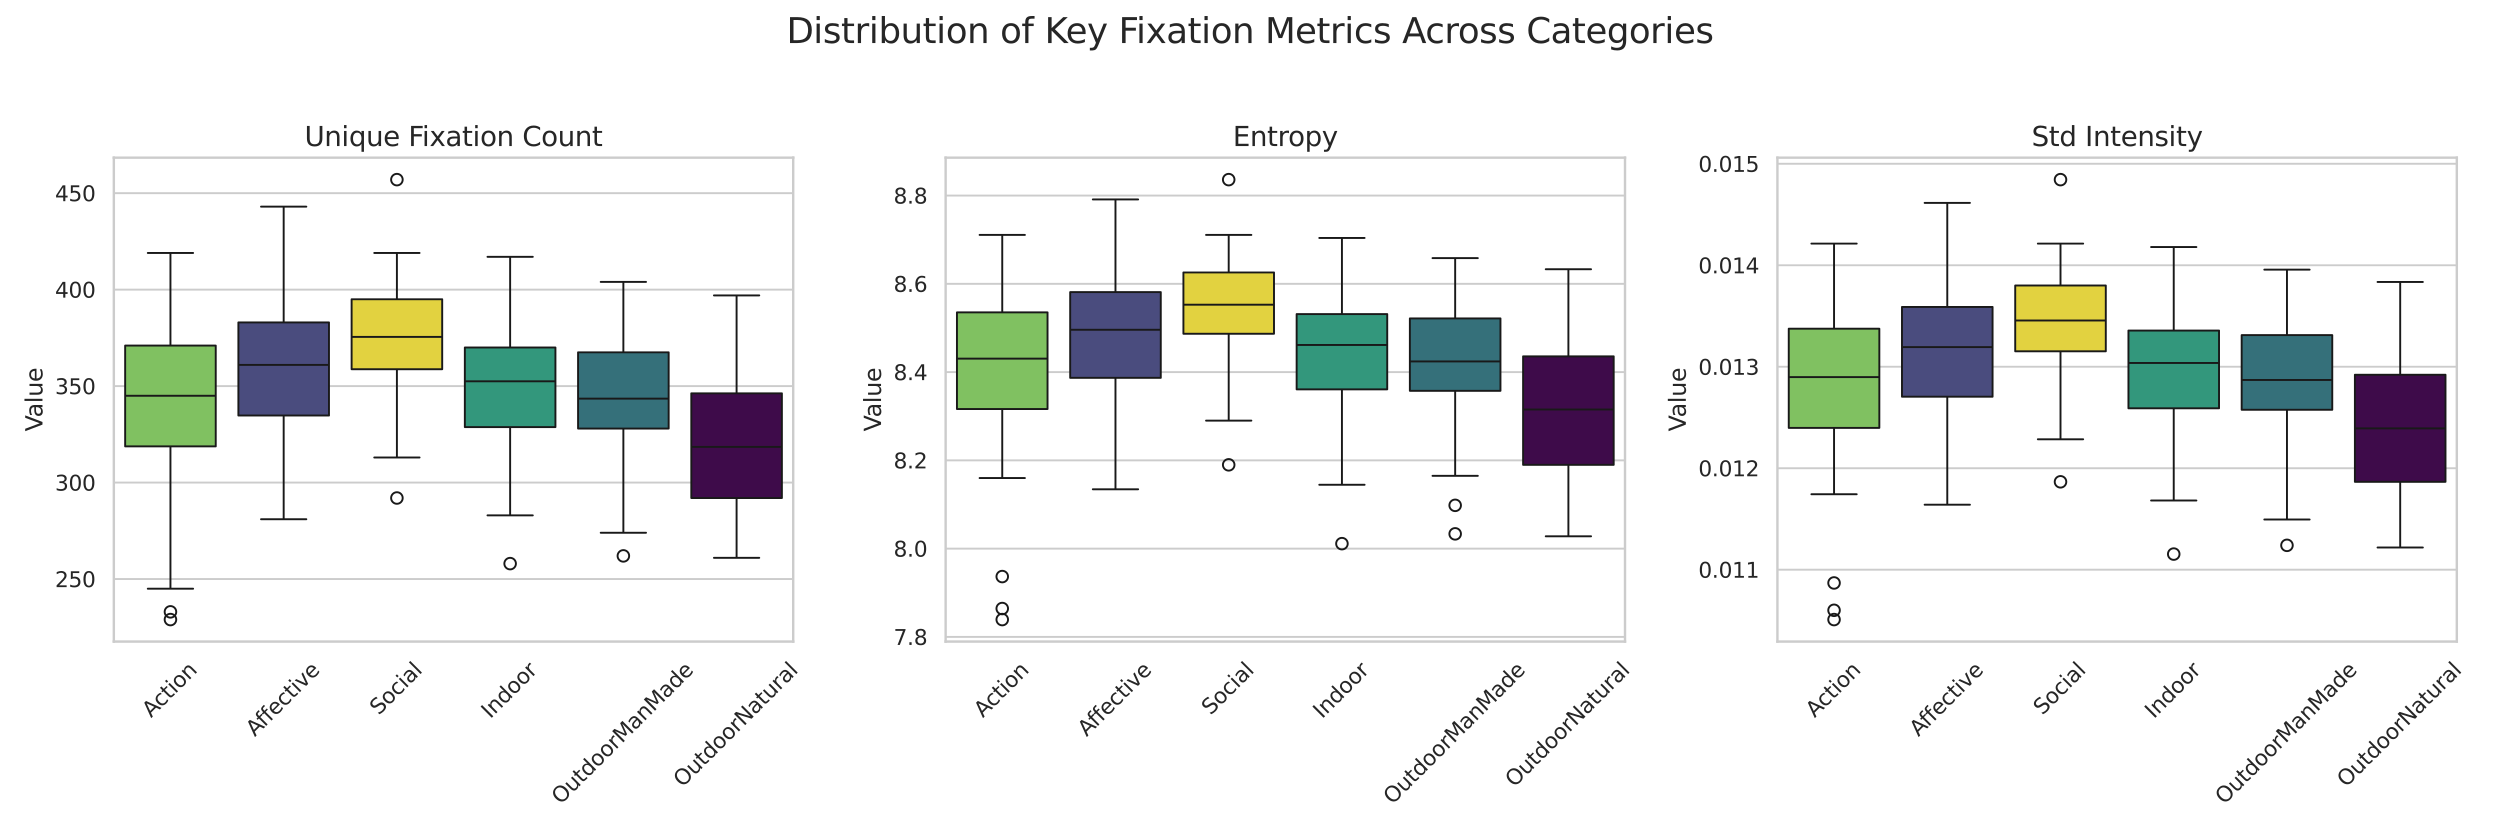 <?xml version="1.0" encoding="utf-8" standalone="no"?>
<!DOCTYPE svg PUBLIC "-//W3C//DTD SVG 1.1//EN"
  "http://www.w3.org/Graphics/SVG/1.1/DTD/svg11.dtd">
<svg xmlns:xlink="http://www.w3.org/1999/xlink" width="1296pt" height="432pt" viewBox="0 0 1296 432" xmlns="http://www.w3.org/2000/svg" version="1.1">
 <defs>
  <style type="text/css">*{stroke-linejoin: round; stroke-linecap: butt}</style>
 </defs>
 <g id="figure_1">
  <g id="patch_1">
   <path d="M 0 432 
L 1296 432 
L 1296 0 
L 0 0 
z
" style="fill: #ffffff"/>
  </g>
  <g id="axes_1">
   <g id="patch_2">
    <path d="M 59.01 332.589 
L 411.2 332.589 
L 411.2 81.72 
L 59.01 81.72 
z
" style="fill: #ffffff"/>
   </g>
   <g id="matplotlib.axis_1">
    <g id="xtick_1">
     <g id="text_1">
      <!-- Action -->
      <g style="fill: #262626" transform="translate(78.325 372.36) rotate(-45) scale(0.11 -0.11)">
       <defs>
        <path id="DejaVuSans-41" d="M 2188 4044 
L 1331 1722 
L 3047 1722 
L 2188 4044 
z
M 1831 4666 
L 2547 4666 
L 4325 0 
L 3669 0 
L 3244 1197 
L 1141 1197 
L 716 0 
L 50 0 
L 1831 4666 
z
" transform="scale(0.016)"/>
        <path id="DejaVuSans-63" d="M 3122 3366 
L 3122 2828 
Q 2878 2963 2633 3030 
Q 2388 3097 2138 3097 
Q 1578 3097 1268 2742 
Q 959 2388 959 1747 
Q 959 1106 1268 751 
Q 1578 397 2138 397 
Q 2388 397 2633 464 
Q 2878 531 3122 666 
L 3122 134 
Q 2881 22 2623 -34 
Q 2366 -91 2075 -91 
Q 1284 -91 818 406 
Q 353 903 353 1747 
Q 353 2603 823 3093 
Q 1294 3584 2113 3584 
Q 2378 3584 2631 3529 
Q 2884 3475 3122 3366 
z
" transform="scale(0.016)"/>
        <path id="DejaVuSans-74" d="M 1172 4494 
L 1172 3500 
L 2356 3500 
L 2356 3053 
L 1172 3053 
L 1172 1153 
Q 1172 725 1289 603 
Q 1406 481 1766 481 
L 2356 481 
L 2356 0 
L 1766 0 
Q 1100 0 847 248 
Q 594 497 594 1153 
L 594 3053 
L 172 3053 
L 172 3500 
L 594 3500 
L 594 4494 
L 1172 4494 
z
" transform="scale(0.016)"/>
        <path id="DejaVuSans-69" d="M 603 3500 
L 1178 3500 
L 1178 0 
L 603 0 
L 603 3500 
z
M 603 4863 
L 1178 4863 
L 1178 4134 
L 603 4134 
L 603 4863 
z
" transform="scale(0.016)"/>
        <path id="DejaVuSans-6f" d="M 1959 3097 
Q 1497 3097 1228 2736 
Q 959 2375 959 1747 
Q 959 1119 1226 758 
Q 1494 397 1959 397 
Q 2419 397 2687 759 
Q 2956 1122 2956 1747 
Q 2956 2369 2687 2733 
Q 2419 3097 1959 3097 
z
M 1959 3584 
Q 2709 3584 3137 3096 
Q 3566 2609 3566 1747 
Q 3566 888 3137 398 
Q 2709 -91 1959 -91 
Q 1206 -91 779 398 
Q 353 888 353 1747 
Q 353 2609 779 3096 
Q 1206 3584 1959 3584 
z
" transform="scale(0.016)"/>
        <path id="DejaVuSans-6e" d="M 3513 2113 
L 3513 0 
L 2938 0 
L 2938 2094 
Q 2938 2591 2744 2837 
Q 2550 3084 2163 3084 
Q 1697 3084 1428 2787 
Q 1159 2491 1159 1978 
L 1159 0 
L 581 0 
L 581 3500 
L 1159 3500 
L 1159 2956 
Q 1366 3272 1645 3428 
Q 1925 3584 2291 3584 
Q 2894 3584 3203 3211 
Q 3513 2838 3513 2113 
z
" transform="scale(0.016)"/>
       </defs>
       <use xlink:href="#DejaVuSans-41"/>
       <use xlink:href="#DejaVuSans-63" x="66.658"/>
       <use xlink:href="#DejaVuSans-74" x="121.639"/>
       <use xlink:href="#DejaVuSans-69" x="160.848"/>
       <use xlink:href="#DejaVuSans-6f" x="188.631"/>
       <use xlink:href="#DejaVuSans-6e" x="249.812"/>
      </g>
     </g>
    </g>
    <g id="xtick_2">
     <g id="text_2">
      <!-- Affective -->
      <g style="fill: #262626" transform="translate(132.115 382.177) rotate(-45) scale(0.11 -0.11)">
       <defs>
        <path id="DejaVuSans-66" d="M 2375 4863 
L 2375 4384 
L 1825 4384 
Q 1516 4384 1395 4259 
Q 1275 4134 1275 3809 
L 1275 3500 
L 2222 3500 
L 2222 3053 
L 1275 3053 
L 1275 0 
L 697 0 
L 697 3053 
L 147 3053 
L 147 3500 
L 697 3500 
L 697 3744 
Q 697 4328 969 4595 
Q 1241 4863 1831 4863 
L 2375 4863 
z
" transform="scale(0.016)"/>
        <path id="DejaVuSans-65" d="M 3597 1894 
L 3597 1613 
L 953 1613 
Q 991 1019 1311 708 
Q 1631 397 2203 397 
Q 2534 397 2845 478 
Q 3156 559 3463 722 
L 3463 178 
Q 3153 47 2828 -22 
Q 2503 -91 2169 -91 
Q 1331 -91 842 396 
Q 353 884 353 1716 
Q 353 2575 817 3079 
Q 1281 3584 2069 3584 
Q 2775 3584 3186 3129 
Q 3597 2675 3597 1894 
z
M 3022 2063 
Q 3016 2534 2758 2815 
Q 2500 3097 2075 3097 
Q 1594 3097 1305 2825 
Q 1016 2553 972 2059 
L 3022 2063 
z
" transform="scale(0.016)"/>
        <path id="DejaVuSans-76" d="M 191 3500 
L 800 3500 
L 1894 563 
L 2988 3500 
L 3597 3500 
L 2284 0 
L 1503 0 
L 191 3500 
z
" transform="scale(0.016)"/>
       </defs>
       <use xlink:href="#DejaVuSans-41"/>
       <use xlink:href="#DejaVuSans-66" x="64.783"/>
       <use xlink:href="#DejaVuSans-66" x="99.988"/>
       <use xlink:href="#DejaVuSans-65" x="135.193"/>
       <use xlink:href="#DejaVuSans-63" x="196.717"/>
       <use xlink:href="#DejaVuSans-74" x="251.697"/>
       <use xlink:href="#DejaVuSans-69" x="290.906"/>
       <use xlink:href="#DejaVuSans-76" x="318.689"/>
       <use xlink:href="#DejaVuSans-65" x="377.869"/>
      </g>
     </g>
    </g>
    <g id="xtick_3">
     <g id="text_3">
      <!-- Social -->
      <g style="fill: #262626" transform="translate(196.371 371.062) rotate(-45) scale(0.11 -0.11)">
       <defs>
        <path id="DejaVuSans-53" d="M 3425 4513 
L 3425 3897 
Q 3066 4069 2747 4153 
Q 2428 4238 2131 4238 
Q 1616 4238 1336 4038 
Q 1056 3838 1056 3469 
Q 1056 3159 1242 3001 
Q 1428 2844 1947 2747 
L 2328 2669 
Q 3034 2534 3370 2195 
Q 3706 1856 3706 1288 
Q 3706 609 3251 259 
Q 2797 -91 1919 -91 
Q 1588 -91 1214 -16 
Q 841 59 441 206 
L 441 856 
Q 825 641 1194 531 
Q 1563 422 1919 422 
Q 2459 422 2753 634 
Q 3047 847 3047 1241 
Q 3047 1584 2836 1778 
Q 2625 1972 2144 2069 
L 1759 2144 
Q 1053 2284 737 2584 
Q 422 2884 422 3419 
Q 422 4038 858 4394 
Q 1294 4750 2059 4750 
Q 2388 4750 2728 4690 
Q 3069 4631 3425 4513 
z
" transform="scale(0.016)"/>
        <path id="DejaVuSans-61" d="M 2194 1759 
Q 1497 1759 1228 1600 
Q 959 1441 959 1056 
Q 959 750 1161 570 
Q 1363 391 1709 391 
Q 2188 391 2477 730 
Q 2766 1069 2766 1631 
L 2766 1759 
L 2194 1759 
z
M 3341 1997 
L 3341 0 
L 2766 0 
L 2766 531 
Q 2569 213 2275 61 
Q 1981 -91 1556 -91 
Q 1019 -91 701 211 
Q 384 513 384 1019 
Q 384 1609 779 1909 
Q 1175 2209 1959 2209 
L 2766 2209 
L 2766 2266 
Q 2766 2663 2505 2880 
Q 2244 3097 1772 3097 
Q 1472 3097 1187 3025 
Q 903 2953 641 2809 
L 641 3341 
Q 956 3463 1253 3523 
Q 1550 3584 1831 3584 
Q 2591 3584 2966 3190 
Q 3341 2797 3341 1997 
z
" transform="scale(0.016)"/>
        <path id="DejaVuSans-6c" d="M 603 4863 
L 1178 4863 
L 1178 0 
L 603 0 
L 603 4863 
z
" transform="scale(0.016)"/>
       </defs>
       <use xlink:href="#DejaVuSans-53"/>
       <use xlink:href="#DejaVuSans-6f" x="63.477"/>
       <use xlink:href="#DejaVuSans-63" x="124.658"/>
       <use xlink:href="#DejaVuSans-69" x="179.639"/>
       <use xlink:href="#DejaVuSans-61" x="207.422"/>
       <use xlink:href="#DejaVuSans-6c" x="268.701"/>
      </g>
     </g>
    </g>
    <g id="xtick_4">
     <g id="text_4">
      <!-- Indoor -->
      <g style="fill: #262626" transform="translate(254.162 372.877) rotate(-45) scale(0.11 -0.11)">
       <defs>
        <path id="DejaVuSans-49" d="M 628 4666 
L 1259 4666 
L 1259 0 
L 628 0 
L 628 4666 
z
" transform="scale(0.016)"/>
        <path id="DejaVuSans-64" d="M 2906 2969 
L 2906 4863 
L 3481 4863 
L 3481 0 
L 2906 0 
L 2906 525 
Q 2725 213 2448 61 
Q 2172 -91 1784 -91 
Q 1150 -91 751 415 
Q 353 922 353 1747 
Q 353 2572 751 3078 
Q 1150 3584 1784 3584 
Q 2172 3584 2448 3432 
Q 2725 3281 2906 2969 
z
M 947 1747 
Q 947 1113 1208 752 
Q 1469 391 1925 391 
Q 2381 391 2643 752 
Q 2906 1113 2906 1747 
Q 2906 2381 2643 2742 
Q 2381 3103 1925 3103 
Q 1469 3103 1208 2742 
Q 947 2381 947 1747 
z
" transform="scale(0.016)"/>
        <path id="DejaVuSans-72" d="M 2631 2963 
Q 2534 3019 2420 3045 
Q 2306 3072 2169 3072 
Q 1681 3072 1420 2755 
Q 1159 2438 1159 1844 
L 1159 0 
L 581 0 
L 581 3500 
L 1159 3500 
L 1159 2956 
Q 1341 3275 1631 3429 
Q 1922 3584 2338 3584 
Q 2397 3584 2469 3576 
Q 2541 3569 2628 3553 
L 2631 2963 
z
" transform="scale(0.016)"/>
       </defs>
       <use xlink:href="#DejaVuSans-49"/>
       <use xlink:href="#DejaVuSans-6e" x="29.492"/>
       <use xlink:href="#DejaVuSans-64" x="92.871"/>
       <use xlink:href="#DejaVuSans-6f" x="156.348"/>
       <use xlink:href="#DejaVuSans-6f" x="217.529"/>
       <use xlink:href="#DejaVuSans-72" x="278.711"/>
      </g>
     </g>
    </g>
    <g id="xtick_5">
     <g id="text_5">
      <!-- OutdoorManMade -->
      <g style="fill: #262626" transform="translate(290.617 417.364) rotate(-45) scale(0.11 -0.11)">
       <defs>
        <path id="DejaVuSans-4f" d="M 2522 4238 
Q 1834 4238 1429 3725 
Q 1025 3213 1025 2328 
Q 1025 1447 1429 934 
Q 1834 422 2522 422 
Q 3209 422 3611 934 
Q 4013 1447 4013 2328 
Q 4013 3213 3611 3725 
Q 3209 4238 2522 4238 
z
M 2522 4750 
Q 3503 4750 4090 4092 
Q 4678 3434 4678 2328 
Q 4678 1225 4090 567 
Q 3503 -91 2522 -91 
Q 1538 -91 948 565 
Q 359 1222 359 2328 
Q 359 3434 948 4092 
Q 1538 4750 2522 4750 
z
" transform="scale(0.016)"/>
        <path id="DejaVuSans-75" d="M 544 1381 
L 544 3500 
L 1119 3500 
L 1119 1403 
Q 1119 906 1312 657 
Q 1506 409 1894 409 
Q 2359 409 2629 706 
Q 2900 1003 2900 1516 
L 2900 3500 
L 3475 3500 
L 3475 0 
L 2900 0 
L 2900 538 
Q 2691 219 2414 64 
Q 2138 -91 1772 -91 
Q 1169 -91 856 284 
Q 544 659 544 1381 
z
M 1991 3584 
L 1991 3584 
z
" transform="scale(0.016)"/>
        <path id="DejaVuSans-4d" d="M 628 4666 
L 1569 4666 
L 2759 1491 
L 3956 4666 
L 4897 4666 
L 4897 0 
L 4281 0 
L 4281 4097 
L 3078 897 
L 2444 897 
L 1241 4097 
L 1241 0 
L 628 0 
L 628 4666 
z
" transform="scale(0.016)"/>
       </defs>
       <use xlink:href="#DejaVuSans-4f"/>
       <use xlink:href="#DejaVuSans-75" x="78.711"/>
       <use xlink:href="#DejaVuSans-74" x="142.09"/>
       <use xlink:href="#DejaVuSans-64" x="181.299"/>
       <use xlink:href="#DejaVuSans-6f" x="244.775"/>
       <use xlink:href="#DejaVuSans-6f" x="305.957"/>
       <use xlink:href="#DejaVuSans-72" x="367.139"/>
       <use xlink:href="#DejaVuSans-4d" x="408.252"/>
       <use xlink:href="#DejaVuSans-61" x="494.531"/>
       <use xlink:href="#DejaVuSans-6e" x="555.811"/>
       <use xlink:href="#DejaVuSans-4d" x="619.189"/>
       <use xlink:href="#DejaVuSans-61" x="705.469"/>
       <use xlink:href="#DejaVuSans-64" x="766.748"/>
       <use xlink:href="#DejaVuSans-65" x="830.225"/>
      </g>
     </g>
    </g>
    <g id="xtick_6">
     <g id="text_6">
      <!-- OutdoorNatural -->
      <g style="fill: #262626" transform="translate(353.775 408.444) rotate(-45) scale(0.11 -0.11)">
       <defs>
        <path id="DejaVuSans-4e" d="M 628 4666 
L 1478 4666 
L 3547 763 
L 3547 4666 
L 4159 4666 
L 4159 0 
L 3309 0 
L 1241 3903 
L 1241 0 
L 628 0 
L 628 4666 
z
" transform="scale(0.016)"/>
       </defs>
       <use xlink:href="#DejaVuSans-4f"/>
       <use xlink:href="#DejaVuSans-75" x="78.711"/>
       <use xlink:href="#DejaVuSans-74" x="142.09"/>
       <use xlink:href="#DejaVuSans-64" x="181.299"/>
       <use xlink:href="#DejaVuSans-6f" x="244.775"/>
       <use xlink:href="#DejaVuSans-6f" x="305.957"/>
       <use xlink:href="#DejaVuSans-72" x="367.139"/>
       <use xlink:href="#DejaVuSans-4e" x="408.252"/>
       <use xlink:href="#DejaVuSans-61" x="483.057"/>
       <use xlink:href="#DejaVuSans-74" x="544.336"/>
       <use xlink:href="#DejaVuSans-75" x="583.545"/>
       <use xlink:href="#DejaVuSans-72" x="646.924"/>
       <use xlink:href="#DejaVuSans-61" x="688.037"/>
       <use xlink:href="#DejaVuSans-6c" x="749.316"/>
      </g>
     </g>
    </g>
   </g>
   <g id="matplotlib.axis_2">
    <g id="ytick_1">
     <g id="line2d_1">
      <path d="M 59.01 300.18 
L 411.2 300.18 
" clip-path="url(#p6bb7e9cf33)" style="fill: none; stroke: #cccccc; stroke-linecap: round"/>
     </g>
     <g id="text_7">
      <!-- 250 -->
      <g style="fill: #262626" transform="translate(28.514 304.359) scale(0.11 -0.11)">
       <defs>
        <path id="DejaVuSans-32" d="M 1228 531 
L 3431 531 
L 3431 0 
L 469 0 
L 469 531 
Q 828 903 1448 1529 
Q 2069 2156 2228 2338 
Q 2531 2678 2651 2914 
Q 2772 3150 2772 3378 
Q 2772 3750 2511 3984 
Q 2250 4219 1831 4219 
Q 1534 4219 1204 4116 
Q 875 4013 500 3803 
L 500 4441 
Q 881 4594 1212 4672 
Q 1544 4750 1819 4750 
Q 2544 4750 2975 4387 
Q 3406 4025 3406 3419 
Q 3406 3131 3298 2873 
Q 3191 2616 2906 2266 
Q 2828 2175 2409 1742 
Q 1991 1309 1228 531 
z
" transform="scale(0.016)"/>
        <path id="DejaVuSans-35" d="M 691 4666 
L 3169 4666 
L 3169 4134 
L 1269 4134 
L 1269 2991 
Q 1406 3038 1543 3061 
Q 1681 3084 1819 3084 
Q 2600 3084 3056 2656 
Q 3513 2228 3513 1497 
Q 3513 744 3044 326 
Q 2575 -91 1722 -91 
Q 1428 -91 1123 -41 
Q 819 9 494 109 
L 494 744 
Q 775 591 1075 516 
Q 1375 441 1709 441 
Q 2250 441 2565 725 
Q 2881 1009 2881 1497 
Q 2881 1984 2565 2268 
Q 2250 2553 1709 2553 
Q 1456 2553 1204 2497 
Q 953 2441 691 2322 
L 691 4666 
z
" transform="scale(0.016)"/>
        <path id="DejaVuSans-30" d="M 2034 4250 
Q 1547 4250 1301 3770 
Q 1056 3291 1056 2328 
Q 1056 1369 1301 889 
Q 1547 409 2034 409 
Q 2525 409 2770 889 
Q 3016 1369 3016 2328 
Q 3016 3291 2770 3770 
Q 2525 4250 2034 4250 
z
M 2034 4750 
Q 2819 4750 3233 4129 
Q 3647 3509 3647 2328 
Q 3647 1150 3233 529 
Q 2819 -91 2034 -91 
Q 1250 -91 836 529 
Q 422 1150 422 2328 
Q 422 3509 836 4129 
Q 1250 4750 2034 4750 
z
" transform="scale(0.016)"/>
       </defs>
       <use xlink:href="#DejaVuSans-32"/>
       <use xlink:href="#DejaVuSans-35" x="63.623"/>
       <use xlink:href="#DejaVuSans-30" x="127.246"/>
      </g>
     </g>
    </g>
    <g id="ytick_2">
     <g id="line2d_2">
      <path d="M 59.01 250.166 
L 411.2 250.166 
" clip-path="url(#p6bb7e9cf33)" style="fill: none; stroke: #cccccc; stroke-linecap: round"/>
     </g>
     <g id="text_8">
      <!-- 300 -->
      <g style="fill: #262626" transform="translate(28.514 254.346) scale(0.11 -0.11)">
       <defs>
        <path id="DejaVuSans-33" d="M 2597 2516 
Q 3050 2419 3304 2112 
Q 3559 1806 3559 1356 
Q 3559 666 3084 287 
Q 2609 -91 1734 -91 
Q 1441 -91 1130 -33 
Q 819 25 488 141 
L 488 750 
Q 750 597 1062 519 
Q 1375 441 1716 441 
Q 2309 441 2620 675 
Q 2931 909 2931 1356 
Q 2931 1769 2642 2001 
Q 2353 2234 1838 2234 
L 1294 2234 
L 1294 2753 
L 1863 2753 
Q 2328 2753 2575 2939 
Q 2822 3125 2822 3475 
Q 2822 3834 2567 4026 
Q 2313 4219 1838 4219 
Q 1578 4219 1281 4162 
Q 984 4106 628 3988 
L 628 4550 
Q 988 4650 1302 4700 
Q 1616 4750 1894 4750 
Q 2613 4750 3031 4423 
Q 3450 4097 3450 3541 
Q 3450 3153 3228 2886 
Q 3006 2619 2597 2516 
z
" transform="scale(0.016)"/>
       </defs>
       <use xlink:href="#DejaVuSans-33"/>
       <use xlink:href="#DejaVuSans-30" x="63.623"/>
       <use xlink:href="#DejaVuSans-30" x="127.246"/>
      </g>
     </g>
    </g>
    <g id="ytick_3">
     <g id="line2d_3">
      <path d="M 59.01 200.153 
L 411.2 200.153 
" clip-path="url(#p6bb7e9cf33)" style="fill: none; stroke: #cccccc; stroke-linecap: round"/>
     </g>
     <g id="text_9">
      <!-- 350 -->
      <g style="fill: #262626" transform="translate(28.514 204.332) scale(0.11 -0.11)">
       <use xlink:href="#DejaVuSans-33"/>
       <use xlink:href="#DejaVuSans-35" x="63.623"/>
       <use xlink:href="#DejaVuSans-30" x="127.246"/>
      </g>
     </g>
    </g>
    <g id="ytick_4">
     <g id="line2d_4">
      <path d="M 59.01 150.139 
L 411.2 150.139 
" clip-path="url(#p6bb7e9cf33)" style="fill: none; stroke: #cccccc; stroke-linecap: round"/>
     </g>
     <g id="text_10">
      <!-- 400 -->
      <g style="fill: #262626" transform="translate(28.514 154.318) scale(0.11 -0.11)">
       <defs>
        <path id="DejaVuSans-34" d="M 2419 4116 
L 825 1625 
L 2419 1625 
L 2419 4116 
z
M 2253 4666 
L 3047 4666 
L 3047 1625 
L 3713 1625 
L 3713 1100 
L 3047 1100 
L 3047 0 
L 2419 0 
L 2419 1100 
L 313 1100 
L 313 1709 
L 2253 4666 
z
" transform="scale(0.016)"/>
       </defs>
       <use xlink:href="#DejaVuSans-34"/>
       <use xlink:href="#DejaVuSans-30" x="63.623"/>
       <use xlink:href="#DejaVuSans-30" x="127.246"/>
      </g>
     </g>
    </g>
    <g id="ytick_5">
     <g id="line2d_5">
      <path d="M 59.01 100.125 
L 411.2 100.125 
" clip-path="url(#p6bb7e9cf33)" style="fill: none; stroke: #cccccc; stroke-linecap: round"/>
     </g>
     <g id="text_11">
      <!-- 450 -->
      <g style="fill: #262626" transform="translate(28.514 104.304) scale(0.11 -0.11)">
       <use xlink:href="#DejaVuSans-34"/>
       <use xlink:href="#DejaVuSans-35" x="63.623"/>
       <use xlink:href="#DejaVuSans-30" x="127.246"/>
      </g>
     </g>
    </g>
    <g id="text_12">
     <!-- Value -->
     <g style="fill: #262626" transform="translate(22.018 223.632) rotate(-90) scale(0.12 -0.12)">
      <defs>
       <path id="DejaVuSans-56" d="M 1831 0 
L 50 4666 
L 709 4666 
L 2188 738 
L 3669 4666 
L 4325 4666 
L 2547 0 
L 1831 0 
z
" transform="scale(0.016)"/>
      </defs>
      <use xlink:href="#DejaVuSans-56"/>
      <use xlink:href="#DejaVuSans-61" x="60.658"/>
      <use xlink:href="#DejaVuSans-6c" x="121.938"/>
      <use xlink:href="#DejaVuSans-75" x="149.721"/>
      <use xlink:href="#DejaVuSans-65" x="213.1"/>
     </g>
    </g>
   </g>
   <g id="patch_3">
    <path d="M 64.88 231.411 
L 111.839 231.411 
L 111.839 179.147 
L 64.88 179.147 
L 64.88 231.411 
z
" clip-path="url(#p6bb7e9cf33)" style="fill: #80c161; stroke: #191919; stroke-linejoin: miter"/>
   </g>
   <g id="line2d_6">
    <path d="M 88.359 231.411 
L 88.359 305.182 
" clip-path="url(#p6bb7e9cf33)" style="fill: none; stroke: #191919"/>
   </g>
   <g id="line2d_7">
    <path d="M 88.359 179.147 
L 88.359 131.134 
" clip-path="url(#p6bb7e9cf33)" style="fill: none; stroke: #191919"/>
   </g>
   <g id="line2d_8">
    <path d="M 76.62 305.182 
L 100.099 305.182 
" clip-path="url(#p6bb7e9cf33)" style="fill: none; stroke: #191919; stroke-linecap: round"/>
   </g>
   <g id="line2d_9">
    <path d="M 76.62 131.134 
L 100.099 131.134 
" clip-path="url(#p6bb7e9cf33)" style="fill: none; stroke: #191919; stroke-linecap: round"/>
   </g>
   <g id="line2d_10">
    <defs>
     <path id="md2cc0ebc60" d="M 0 3 
C 0.796 3 1.559 2.684 2.121 2.121 
C 2.684 1.559 3 0.796 3 0 
C 3 -0.796 2.684 -1.559 2.121 -2.121 
C 1.559 -2.684 0.796 -3 0 -3 
C -0.796 -3 -1.559 -2.684 -2.121 -2.121 
C -2.684 -1.559 -3 -0.796 -3 0 
C -3 0.796 -2.684 1.559 -2.121 2.121 
C -1.559 2.684 -0.796 3 0 3 
z
" style="stroke: #191919"/>
    </defs>
    <g clip-path="url(#p6bb7e9cf33)">
     <use xlink:href="#md2cc0ebc60" x="88.359" y="321.186" style="fill-opacity: 0; stroke: #191919"/>
     <use xlink:href="#md2cc0ebc60" x="88.359" y="317.185" style="fill-opacity: 0; stroke: #191919"/>
    </g>
   </g>
   <g id="patch_4">
    <path d="M 123.578 215.407 
L 170.537 215.407 
L 170.537 167.144 
L 123.578 167.144 
L 123.578 215.407 
z
" clip-path="url(#p6bb7e9cf33)" style="fill: #4a4c7e; stroke: #191919; stroke-linejoin: miter"/>
   </g>
   <g id="line2d_11">
    <path d="M 147.058 215.407 
L 147.058 269.172 
" clip-path="url(#p6bb7e9cf33)" style="fill: none; stroke: #191919"/>
   </g>
   <g id="line2d_12">
    <path d="M 147.058 167.144 
L 147.058 107.127 
" clip-path="url(#p6bb7e9cf33)" style="fill: none; stroke: #191919"/>
   </g>
   <g id="line2d_13">
    <path d="M 135.318 269.172 
L 158.797 269.172 
" clip-path="url(#p6bb7e9cf33)" style="fill: none; stroke: #191919; stroke-linecap: round"/>
   </g>
   <g id="line2d_14">
    <path d="M 135.318 107.127 
L 158.797 107.127 
" clip-path="url(#p6bb7e9cf33)" style="fill: none; stroke: #191919; stroke-linecap: round"/>
   </g>
   <g id="line2d_15"/>
   <g id="patch_5">
    <path d="M 182.277 191.4 
L 229.235 191.4 
L 229.235 155.14 
L 182.277 155.14 
L 182.277 191.4 
z
" clip-path="url(#p6bb7e9cf33)" style="fill: #e2d240; stroke: #191919; stroke-linejoin: miter"/>
   </g>
   <g id="line2d_16">
    <path d="M 205.756 191.4 
L 205.756 237.163 
" clip-path="url(#p6bb7e9cf33)" style="fill: none; stroke: #191919"/>
   </g>
   <g id="line2d_17">
    <path d="M 205.756 155.14 
L 205.756 131.134 
" clip-path="url(#p6bb7e9cf33)" style="fill: none; stroke: #191919"/>
   </g>
   <g id="line2d_18">
    <path d="M 194.016 237.163 
L 217.496 237.163 
" clip-path="url(#p6bb7e9cf33)" style="fill: none; stroke: #191919; stroke-linecap: round"/>
   </g>
   <g id="line2d_19">
    <path d="M 194.016 131.134 
L 217.496 131.134 
" clip-path="url(#p6bb7e9cf33)" style="fill: none; stroke: #191919; stroke-linecap: round"/>
   </g>
   <g id="line2d_20">
    <g clip-path="url(#p6bb7e9cf33)">
     <use xlink:href="#md2cc0ebc60" x="205.756" y="258.169" style="fill-opacity: 0; stroke: #191919"/>
     <use xlink:href="#md2cc0ebc60" x="205.756" y="93.123" style="fill-opacity: 0; stroke: #191919"/>
    </g>
   </g>
   <g id="patch_6">
    <path d="M 240.975 221.408 
L 287.934 221.408 
L 287.934 180.147 
L 240.975 180.147 
L 240.975 221.408 
z
" clip-path="url(#p6bb7e9cf33)" style="fill: #33977c; stroke: #191919; stroke-linejoin: miter"/>
   </g>
   <g id="line2d_21">
    <path d="M 264.454 221.408 
L 264.454 267.171 
" clip-path="url(#p6bb7e9cf33)" style="fill: none; stroke: #191919"/>
   </g>
   <g id="line2d_22">
    <path d="M 264.454 180.147 
L 264.454 133.134 
" clip-path="url(#p6bb7e9cf33)" style="fill: none; stroke: #191919"/>
   </g>
   <g id="line2d_23">
    <path d="M 252.715 267.171 
L 276.194 267.171 
" clip-path="url(#p6bb7e9cf33)" style="fill: none; stroke: #191919; stroke-linecap: round"/>
   </g>
   <g id="line2d_24">
    <path d="M 252.715 133.134 
L 276.194 133.134 
" clip-path="url(#p6bb7e9cf33)" style="fill: none; stroke: #191919; stroke-linecap: round"/>
   </g>
   <g id="line2d_25">
    <g clip-path="url(#p6bb7e9cf33)">
     <use xlink:href="#md2cc0ebc60" x="264.454" y="292.178" style="fill-opacity: 0; stroke: #191919"/>
    </g>
   </g>
   <g id="patch_7">
    <path d="M 299.673 222.159 
L 346.632 222.159 
L 346.632 182.648 
L 299.673 182.648 
L 299.673 222.159 
z
" clip-path="url(#p6bb7e9cf33)" style="fill: #35707a; stroke: #191919; stroke-linejoin: miter"/>
   </g>
   <g id="line2d_26">
    <path d="M 323.153 222.159 
L 323.153 276.174 
" clip-path="url(#p6bb7e9cf33)" style="fill: none; stroke: #191919"/>
   </g>
   <g id="line2d_27">
    <path d="M 323.153 182.648 
L 323.153 146.138 
" clip-path="url(#p6bb7e9cf33)" style="fill: none; stroke: #191919"/>
   </g>
   <g id="line2d_28">
    <path d="M 311.413 276.174 
L 334.893 276.174 
" clip-path="url(#p6bb7e9cf33)" style="fill: none; stroke: #191919; stroke-linecap: round"/>
   </g>
   <g id="line2d_29">
    <path d="M 311.413 146.138 
L 334.893 146.138 
" clip-path="url(#p6bb7e9cf33)" style="fill: none; stroke: #191919; stroke-linecap: round"/>
   </g>
   <g id="line2d_30">
    <g clip-path="url(#p6bb7e9cf33)">
     <use xlink:href="#md2cc0ebc60" x="323.153" y="288.177" style="fill-opacity: 0; stroke: #191919"/>
    </g>
   </g>
   <g id="patch_8">
    <path d="M 358.372 258.169 
L 405.331 258.169 
L 405.331 203.904 
L 358.372 203.904 
L 358.372 258.169 
z
" clip-path="url(#p6bb7e9cf33)" style="fill: #3e0b4a; stroke: #191919; stroke-linejoin: miter"/>
   </g>
   <g id="line2d_31">
    <path d="M 381.851 258.169 
L 381.851 289.177 
" clip-path="url(#p6bb7e9cf33)" style="fill: none; stroke: #191919"/>
   </g>
   <g id="line2d_32">
    <path d="M 381.851 203.904 
L 381.851 153.14 
" clip-path="url(#p6bb7e9cf33)" style="fill: none; stroke: #191919"/>
   </g>
   <g id="line2d_33">
    <path d="M 370.112 289.177 
L 393.591 289.177 
" clip-path="url(#p6bb7e9cf33)" style="fill: none; stroke: #191919; stroke-linecap: round"/>
   </g>
   <g id="line2d_34">
    <path d="M 370.112 153.14 
L 393.591 153.14 
" clip-path="url(#p6bb7e9cf33)" style="fill: none; stroke: #191919; stroke-linecap: round"/>
   </g>
   <g id="line2d_35"/>
   <g id="line2d_36">
    <path d="M 64.88 205.154 
L 111.839 205.154 
" clip-path="url(#p6bb7e9cf33)" style="fill: none; stroke: #191919"/>
   </g>
   <g id="line2d_37">
    <path d="M 123.578 189.15 
L 170.537 189.15 
" clip-path="url(#p6bb7e9cf33)" style="fill: none; stroke: #191919"/>
   </g>
   <g id="line2d_38">
    <path d="M 182.277 174.646 
L 229.235 174.646 
" clip-path="url(#p6bb7e9cf33)" style="fill: none; stroke: #191919"/>
   </g>
   <g id="line2d_39">
    <path d="M 240.975 197.652 
L 287.934 197.652 
" clip-path="url(#p6bb7e9cf33)" style="fill: none; stroke: #191919"/>
   </g>
   <g id="line2d_40">
    <path d="M 299.673 206.654 
L 346.632 206.654 
" clip-path="url(#p6bb7e9cf33)" style="fill: none; stroke: #191919"/>
   </g>
   <g id="line2d_41">
    <path d="M 358.372 231.661 
L 405.331 231.661 
" clip-path="url(#p6bb7e9cf33)" style="fill: none; stroke: #191919"/>
   </g>
   <g id="patch_9">
    <path d="M 59.01 332.589 
L 59.01 81.72 
" style="fill: none; stroke: #cccccc; stroke-width: 1.25; stroke-linejoin: miter; stroke-linecap: square"/>
   </g>
   <g id="patch_10">
    <path d="M 411.2 332.589 
L 411.2 81.72 
" style="fill: none; stroke: #cccccc; stroke-width: 1.25; stroke-linejoin: miter; stroke-linecap: square"/>
   </g>
   <g id="patch_11">
    <path d="M 59.01 332.589 
L 411.2 332.589 
" style="fill: none; stroke: #cccccc; stroke-width: 1.25; stroke-linejoin: miter; stroke-linecap: square"/>
   </g>
   <g id="patch_12">
    <path d="M 59.01 81.72 
L 411.2 81.72 
" style="fill: none; stroke: #cccccc; stroke-width: 1.25; stroke-linejoin: miter; stroke-linecap: square"/>
   </g>
   <g id="text_13">
    <!-- Unique Fixation Count -->
    <g style="fill: #262626" transform="translate(157.872 75.72) scale(0.14 -0.14)">
     <defs>
      <path id="DejaVuSans-55" d="M 556 4666 
L 1191 4666 
L 1191 1831 
Q 1191 1081 1462 751 
Q 1734 422 2344 422 
Q 2950 422 3222 751 
Q 3494 1081 3494 1831 
L 3494 4666 
L 4128 4666 
L 4128 1753 
Q 4128 841 3676 375 
Q 3225 -91 2344 -91 
Q 1459 -91 1007 375 
Q 556 841 556 1753 
L 556 4666 
z
" transform="scale(0.016)"/>
      <path id="DejaVuSans-71" d="M 947 1747 
Q 947 1113 1208 752 
Q 1469 391 1925 391 
Q 2381 391 2643 752 
Q 2906 1113 2906 1747 
Q 2906 2381 2643 2742 
Q 2381 3103 1925 3103 
Q 1469 3103 1208 2742 
Q 947 2381 947 1747 
z
M 2906 525 
Q 2725 213 2448 61 
Q 2172 -91 1784 -91 
Q 1150 -91 751 415 
Q 353 922 353 1747 
Q 353 2572 751 3078 
Q 1150 3584 1784 3584 
Q 2172 3584 2448 3432 
Q 2725 3281 2906 2969 
L 2906 3500 
L 3481 3500 
L 3481 -1331 
L 2906 -1331 
L 2906 525 
z
" transform="scale(0.016)"/>
      <path id="DejaVuSans-20" transform="scale(0.016)"/>
      <path id="DejaVuSans-46" d="M 628 4666 
L 3309 4666 
L 3309 4134 
L 1259 4134 
L 1259 2759 
L 3109 2759 
L 3109 2228 
L 1259 2228 
L 1259 0 
L 628 0 
L 628 4666 
z
" transform="scale(0.016)"/>
      <path id="DejaVuSans-78" d="M 3513 3500 
L 2247 1797 
L 3578 0 
L 2900 0 
L 1881 1375 
L 863 0 
L 184 0 
L 1544 1831 
L 300 3500 
L 978 3500 
L 1906 2253 
L 2834 3500 
L 3513 3500 
z
" transform="scale(0.016)"/>
      <path id="DejaVuSans-43" d="M 4122 4306 
L 4122 3641 
Q 3803 3938 3442 4084 
Q 3081 4231 2675 4231 
Q 1875 4231 1450 3742 
Q 1025 3253 1025 2328 
Q 1025 1406 1450 917 
Q 1875 428 2675 428 
Q 3081 428 3442 575 
Q 3803 722 4122 1019 
L 4122 359 
Q 3791 134 3420 21 
Q 3050 -91 2638 -91 
Q 1578 -91 968 557 
Q 359 1206 359 2328 
Q 359 3453 968 4101 
Q 1578 4750 2638 4750 
Q 3056 4750 3426 4639 
Q 3797 4528 4122 4306 
z
" transform="scale(0.016)"/>
     </defs>
     <use xlink:href="#DejaVuSans-55"/>
     <use xlink:href="#DejaVuSans-6e" x="73.193"/>
     <use xlink:href="#DejaVuSans-69" x="136.572"/>
     <use xlink:href="#DejaVuSans-71" x="164.355"/>
     <use xlink:href="#DejaVuSans-75" x="227.832"/>
     <use xlink:href="#DejaVuSans-65" x="291.211"/>
     <use xlink:href="#DejaVuSans-20" x="352.734"/>
     <use xlink:href="#DejaVuSans-46" x="384.521"/>
     <use xlink:href="#DejaVuSans-69" x="434.791"/>
     <use xlink:href="#DejaVuSans-78" x="462.574"/>
     <use xlink:href="#DejaVuSans-61" x="521.754"/>
     <use xlink:href="#DejaVuSans-74" x="583.033"/>
     <use xlink:href="#DejaVuSans-69" x="622.242"/>
     <use xlink:href="#DejaVuSans-6f" x="650.025"/>
     <use xlink:href="#DejaVuSans-6e" x="711.207"/>
     <use xlink:href="#DejaVuSans-20" x="774.586"/>
     <use xlink:href="#DejaVuSans-43" x="806.373"/>
     <use xlink:href="#DejaVuSans-6f" x="876.197"/>
     <use xlink:href="#DejaVuSans-75" x="937.379"/>
     <use xlink:href="#DejaVuSans-6e" x="1000.758"/>
     <use xlink:href="#DejaVuSans-74" x="1064.137"/>
    </g>
   </g>
  </g>
  <g id="axes_2">
   <g id="patch_13">
    <path d="M 490.215 332.589 
L 842.405 332.589 
L 842.405 81.72 
L 490.215 81.72 
z
" style="fill: #ffffff"/>
   </g>
   <g id="matplotlib.axis_3">
    <g id="xtick_7">
     <g id="text_14">
      <!-- Action -->
      <g style="fill: #262626" transform="translate(509.53 372.36) rotate(-45) scale(0.11 -0.11)">
       <use xlink:href="#DejaVuSans-41"/>
       <use xlink:href="#DejaVuSans-63" x="66.658"/>
       <use xlink:href="#DejaVuSans-74" x="121.639"/>
       <use xlink:href="#DejaVuSans-69" x="160.848"/>
       <use xlink:href="#DejaVuSans-6f" x="188.631"/>
       <use xlink:href="#DejaVuSans-6e" x="249.812"/>
      </g>
     </g>
    </g>
    <g id="xtick_8">
     <g id="text_15">
      <!-- Affective -->
      <g style="fill: #262626" transform="translate(563.32 382.177) rotate(-45) scale(0.11 -0.11)">
       <use xlink:href="#DejaVuSans-41"/>
       <use xlink:href="#DejaVuSans-66" x="64.783"/>
       <use xlink:href="#DejaVuSans-66" x="99.988"/>
       <use xlink:href="#DejaVuSans-65" x="135.193"/>
       <use xlink:href="#DejaVuSans-63" x="196.717"/>
       <use xlink:href="#DejaVuSans-74" x="251.697"/>
       <use xlink:href="#DejaVuSans-69" x="290.906"/>
       <use xlink:href="#DejaVuSans-76" x="318.689"/>
       <use xlink:href="#DejaVuSans-65" x="377.869"/>
      </g>
     </g>
    </g>
    <g id="xtick_9">
     <g id="text_16">
      <!-- Social -->
      <g style="fill: #262626" transform="translate(627.576 371.062) rotate(-45) scale(0.11 -0.11)">
       <use xlink:href="#DejaVuSans-53"/>
       <use xlink:href="#DejaVuSans-6f" x="63.477"/>
       <use xlink:href="#DejaVuSans-63" x="124.658"/>
       <use xlink:href="#DejaVuSans-69" x="179.639"/>
       <use xlink:href="#DejaVuSans-61" x="207.422"/>
       <use xlink:href="#DejaVuSans-6c" x="268.701"/>
      </g>
     </g>
    </g>
    <g id="xtick_10">
     <g id="text_17">
      <!-- Indoor -->
      <g style="fill: #262626" transform="translate(685.367 372.877) rotate(-45) scale(0.11 -0.11)">
       <use xlink:href="#DejaVuSans-49"/>
       <use xlink:href="#DejaVuSans-6e" x="29.492"/>
       <use xlink:href="#DejaVuSans-64" x="92.871"/>
       <use xlink:href="#DejaVuSans-6f" x="156.348"/>
       <use xlink:href="#DejaVuSans-6f" x="217.529"/>
       <use xlink:href="#DejaVuSans-72" x="278.711"/>
      </g>
     </g>
    </g>
    <g id="xtick_11">
     <g id="text_18">
      <!-- OutdoorManMade -->
      <g style="fill: #262626" transform="translate(721.822 417.364) rotate(-45) scale(0.11 -0.11)">
       <use xlink:href="#DejaVuSans-4f"/>
       <use xlink:href="#DejaVuSans-75" x="78.711"/>
       <use xlink:href="#DejaVuSans-74" x="142.09"/>
       <use xlink:href="#DejaVuSans-64" x="181.299"/>
       <use xlink:href="#DejaVuSans-6f" x="244.775"/>
       <use xlink:href="#DejaVuSans-6f" x="305.957"/>
       <use xlink:href="#DejaVuSans-72" x="367.139"/>
       <use xlink:href="#DejaVuSans-4d" x="408.252"/>
       <use xlink:href="#DejaVuSans-61" x="494.531"/>
       <use xlink:href="#DejaVuSans-6e" x="555.811"/>
       <use xlink:href="#DejaVuSans-4d" x="619.189"/>
       <use xlink:href="#DejaVuSans-61" x="705.469"/>
       <use xlink:href="#DejaVuSans-64" x="766.748"/>
       <use xlink:href="#DejaVuSans-65" x="830.225"/>
      </g>
     </g>
    </g>
    <g id="xtick_12">
     <g id="text_19">
      <!-- OutdoorNatural -->
      <g style="fill: #262626" transform="translate(784.98 408.444) rotate(-45) scale(0.11 -0.11)">
       <use xlink:href="#DejaVuSans-4f"/>
       <use xlink:href="#DejaVuSans-75" x="78.711"/>
       <use xlink:href="#DejaVuSans-74" x="142.09"/>
       <use xlink:href="#DejaVuSans-64" x="181.299"/>
       <use xlink:href="#DejaVuSans-6f" x="244.775"/>
       <use xlink:href="#DejaVuSans-6f" x="305.957"/>
       <use xlink:href="#DejaVuSans-72" x="367.139"/>
       <use xlink:href="#DejaVuSans-4e" x="408.252"/>
       <use xlink:href="#DejaVuSans-61" x="483.057"/>
       <use xlink:href="#DejaVuSans-74" x="544.336"/>
       <use xlink:href="#DejaVuSans-75" x="583.545"/>
       <use xlink:href="#DejaVuSans-72" x="646.924"/>
       <use xlink:href="#DejaVuSans-61" x="688.037"/>
       <use xlink:href="#DejaVuSans-6c" x="749.316"/>
      </g>
     </g>
    </g>
   </g>
   <g id="matplotlib.axis_4">
    <g id="ytick_6">
     <g id="line2d_42">
      <path d="M 490.215 330.155 
L 842.405 330.155 
" clip-path="url(#p9c1ca8393e)" style="fill: none; stroke: #cccccc; stroke-linecap: round"/>
     </g>
     <g id="text_20">
      <!-- 7.8 -->
      <g style="fill: #262626" transform="translate(463.222 334.334) scale(0.11 -0.11)">
       <defs>
        <path id="DejaVuSans-37" d="M 525 4666 
L 3525 4666 
L 3525 4397 
L 1831 0 
L 1172 0 
L 2766 4134 
L 525 4134 
L 525 4666 
z
" transform="scale(0.016)"/>
        <path id="DejaVuSans-2e" d="M 684 794 
L 1344 794 
L 1344 0 
L 684 0 
L 684 794 
z
" transform="scale(0.016)"/>
        <path id="DejaVuSans-38" d="M 2034 2216 
Q 1584 2216 1326 1975 
Q 1069 1734 1069 1313 
Q 1069 891 1326 650 
Q 1584 409 2034 409 
Q 2484 409 2743 651 
Q 3003 894 3003 1313 
Q 3003 1734 2745 1975 
Q 2488 2216 2034 2216 
z
M 1403 2484 
Q 997 2584 770 2862 
Q 544 3141 544 3541 
Q 544 4100 942 4425 
Q 1341 4750 2034 4750 
Q 2731 4750 3128 4425 
Q 3525 4100 3525 3541 
Q 3525 3141 3298 2862 
Q 3072 2584 2669 2484 
Q 3125 2378 3379 2068 
Q 3634 1759 3634 1313 
Q 3634 634 3220 271 
Q 2806 -91 2034 -91 
Q 1263 -91 848 271 
Q 434 634 434 1313 
Q 434 1759 690 2068 
Q 947 2378 1403 2484 
z
M 1172 3481 
Q 1172 3119 1398 2916 
Q 1625 2713 2034 2713 
Q 2441 2713 2670 2916 
Q 2900 3119 2900 3481 
Q 2900 3844 2670 4047 
Q 2441 4250 2034 4250 
Q 1625 4250 1398 4047 
Q 1172 3844 1172 3481 
z
" transform="scale(0.016)"/>
       </defs>
       <use xlink:href="#DejaVuSans-37"/>
       <use xlink:href="#DejaVuSans-2e" x="63.623"/>
       <use xlink:href="#DejaVuSans-38" x="95.41"/>
      </g>
     </g>
    </g>
    <g id="ytick_7">
     <g id="line2d_43">
      <path d="M 490.215 284.398 
L 842.405 284.398 
" clip-path="url(#p9c1ca8393e)" style="fill: none; stroke: #cccccc; stroke-linecap: round"/>
     </g>
     <g id="text_21">
      <!-- 8.0 -->
      <g style="fill: #262626" transform="translate(463.222 288.577) scale(0.11 -0.11)">
       <use xlink:href="#DejaVuSans-38"/>
       <use xlink:href="#DejaVuSans-2e" x="63.623"/>
       <use xlink:href="#DejaVuSans-30" x="95.41"/>
      </g>
     </g>
    </g>
    <g id="ytick_8">
     <g id="line2d_44">
      <path d="M 490.215 238.641 
L 842.405 238.641 
" clip-path="url(#p9c1ca8393e)" style="fill: none; stroke: #cccccc; stroke-linecap: round"/>
     </g>
     <g id="text_22">
      <!-- 8.2 -->
      <g style="fill: #262626" transform="translate(463.222 242.821) scale(0.11 -0.11)">
       <use xlink:href="#DejaVuSans-38"/>
       <use xlink:href="#DejaVuSans-2e" x="63.623"/>
       <use xlink:href="#DejaVuSans-32" x="95.41"/>
      </g>
     </g>
    </g>
    <g id="ytick_9">
     <g id="line2d_45">
      <path d="M 490.215 192.885 
L 842.405 192.885 
" clip-path="url(#p9c1ca8393e)" style="fill: none; stroke: #cccccc; stroke-linecap: round"/>
     </g>
     <g id="text_23">
      <!-- 8.4 -->
      <g style="fill: #262626" transform="translate(463.222 197.064) scale(0.11 -0.11)">
       <use xlink:href="#DejaVuSans-38"/>
       <use xlink:href="#DejaVuSans-2e" x="63.623"/>
       <use xlink:href="#DejaVuSans-34" x="95.41"/>
      </g>
     </g>
    </g>
    <g id="ytick_10">
     <g id="line2d_46">
      <path d="M 490.215 147.128 
L 842.405 147.128 
" clip-path="url(#p9c1ca8393e)" style="fill: none; stroke: #cccccc; stroke-linecap: round"/>
     </g>
     <g id="text_24">
      <!-- 8.6 -->
      <g style="fill: #262626" transform="translate(463.222 151.307) scale(0.11 -0.11)">
       <defs>
        <path id="DejaVuSans-36" d="M 2113 2584 
Q 1688 2584 1439 2293 
Q 1191 2003 1191 1497 
Q 1191 994 1439 701 
Q 1688 409 2113 409 
Q 2538 409 2786 701 
Q 3034 994 3034 1497 
Q 3034 2003 2786 2293 
Q 2538 2584 2113 2584 
z
M 3366 4563 
L 3366 3988 
Q 3128 4100 2886 4159 
Q 2644 4219 2406 4219 
Q 1781 4219 1451 3797 
Q 1122 3375 1075 2522 
Q 1259 2794 1537 2939 
Q 1816 3084 2150 3084 
Q 2853 3084 3261 2657 
Q 3669 2231 3669 1497 
Q 3669 778 3244 343 
Q 2819 -91 2113 -91 
Q 1303 -91 875 529 
Q 447 1150 447 2328 
Q 447 3434 972 4092 
Q 1497 4750 2381 4750 
Q 2619 4750 2861 4703 
Q 3103 4656 3366 4563 
z
" transform="scale(0.016)"/>
       </defs>
       <use xlink:href="#DejaVuSans-38"/>
       <use xlink:href="#DejaVuSans-2e" x="63.623"/>
       <use xlink:href="#DejaVuSans-36" x="95.41"/>
      </g>
     </g>
    </g>
    <g id="ytick_11">
     <g id="line2d_47">
      <path d="M 490.215 101.371 
L 842.405 101.371 
" clip-path="url(#p9c1ca8393e)" style="fill: none; stroke: #cccccc; stroke-linecap: round"/>
     </g>
     <g id="text_25">
      <!-- 8.8 -->
      <g style="fill: #262626" transform="translate(463.222 105.55) scale(0.11 -0.11)">
       <use xlink:href="#DejaVuSans-38"/>
       <use xlink:href="#DejaVuSans-2e" x="63.623"/>
       <use xlink:href="#DejaVuSans-38" x="95.41"/>
      </g>
     </g>
    </g>
    <g id="text_26">
     <!-- Value -->
     <g style="fill: #262626" transform="translate(456.726 223.632) rotate(-90) scale(0.12 -0.12)">
      <use xlink:href="#DejaVuSans-56"/>
      <use xlink:href="#DejaVuSans-61" x="60.658"/>
      <use xlink:href="#DejaVuSans-6c" x="121.938"/>
      <use xlink:href="#DejaVuSans-75" x="149.721"/>
      <use xlink:href="#DejaVuSans-65" x="213.1"/>
     </g>
    </g>
   </g>
   <g id="patch_14">
    <path d="M 496.085 212.038 
L 543.044 212.038 
L 543.044 161.936 
L 496.085 161.936 
L 496.085 212.038 
z
" clip-path="url(#p9c1ca8393e)" style="fill: #80c161; stroke: #191919; stroke-linejoin: miter"/>
   </g>
   <g id="line2d_48">
    <path d="M 519.564 212.038 
L 519.564 247.822 
" clip-path="url(#p9c1ca8393e)" style="fill: none; stroke: #191919"/>
   </g>
   <g id="line2d_49">
    <path d="M 519.564 161.936 
L 519.564 121.777 
" clip-path="url(#p9c1ca8393e)" style="fill: none; stroke: #191919"/>
   </g>
   <g id="line2d_50">
    <path d="M 507.825 247.822 
L 531.304 247.822 
" clip-path="url(#p9c1ca8393e)" style="fill: none; stroke: #191919; stroke-linecap: round"/>
   </g>
   <g id="line2d_51">
    <path d="M 507.825 121.777 
L 531.304 121.777 
" clip-path="url(#p9c1ca8393e)" style="fill: none; stroke: #191919; stroke-linecap: round"/>
   </g>
   <g id="line2d_52">
    <g clip-path="url(#p9c1ca8393e)">
     <use xlink:href="#md2cc0ebc60" x="519.564" y="298.895" style="fill-opacity: 0; stroke: #191919"/>
     <use xlink:href="#md2cc0ebc60" x="519.564" y="321.186" style="fill-opacity: 0; stroke: #191919"/>
     <use xlink:href="#md2cc0ebc60" x="519.564" y="315.47" style="fill-opacity: 0; stroke: #191919"/>
    </g>
   </g>
   <g id="patch_15">
    <path d="M 554.783 195.873 
L 601.742 195.873 
L 601.742 151.429 
L 554.783 151.429 
L 554.783 195.873 
z
" clip-path="url(#p9c1ca8393e)" style="fill: #4a4c7e; stroke: #191919; stroke-linejoin: miter"/>
   </g>
   <g id="line2d_53">
    <path d="M 578.263 195.873 
L 578.263 253.644 
" clip-path="url(#p9c1ca8393e)" style="fill: none; stroke: #191919"/>
   </g>
   <g id="line2d_54">
    <path d="M 578.263 151.429 
L 578.263 103.393 
" clip-path="url(#p9c1ca8393e)" style="fill: none; stroke: #191919"/>
   </g>
   <g id="line2d_55">
    <path d="M 566.523 253.644 
L 590.002 253.644 
" clip-path="url(#p9c1ca8393e)" style="fill: none; stroke: #191919; stroke-linecap: round"/>
   </g>
   <g id="line2d_56">
    <path d="M 566.523 103.393 
L 590.002 103.393 
" clip-path="url(#p9c1ca8393e)" style="fill: none; stroke: #191919; stroke-linecap: round"/>
   </g>
   <g id="line2d_57"/>
   <g id="patch_16">
    <path d="M 613.482 173.018 
L 660.44 173.018 
L 660.44 141.246 
L 613.482 141.246 
L 613.482 173.018 
z
" clip-path="url(#p9c1ca8393e)" style="fill: #e2d240; stroke: #191919; stroke-linejoin: miter"/>
   </g>
   <g id="line2d_58">
    <path d="M 636.961 173.018 
L 636.961 218.047 
" clip-path="url(#p9c1ca8393e)" style="fill: none; stroke: #191919"/>
   </g>
   <g id="line2d_59">
    <path d="M 636.961 141.246 
L 636.961 121.777 
" clip-path="url(#p9c1ca8393e)" style="fill: none; stroke: #191919"/>
   </g>
   <g id="line2d_60">
    <path d="M 625.221 218.047 
L 648.701 218.047 
" clip-path="url(#p9c1ca8393e)" style="fill: none; stroke: #191919; stroke-linecap: round"/>
   </g>
   <g id="line2d_61">
    <path d="M 625.221 121.777 
L 648.701 121.777 
" clip-path="url(#p9c1ca8393e)" style="fill: none; stroke: #191919; stroke-linecap: round"/>
   </g>
   <g id="line2d_62">
    <g clip-path="url(#p9c1ca8393e)">
     <use xlink:href="#md2cc0ebc60" x="636.961" y="240.969" style="fill-opacity: 0; stroke: #191919"/>
     <use xlink:href="#md2cc0ebc60" x="636.961" y="93.123" style="fill-opacity: 0; stroke: #191919"/>
    </g>
   </g>
   <g id="patch_17">
    <path d="M 672.18 201.842 
L 719.139 201.842 
L 719.139 162.827 
L 672.18 162.827 
L 672.18 201.842 
z
" clip-path="url(#p9c1ca8393e)" style="fill: #33977c; stroke: #191919; stroke-linejoin: miter"/>
   </g>
   <g id="line2d_63">
    <path d="M 695.659 201.842 
L 695.659 251.303 
" clip-path="url(#p9c1ca8393e)" style="fill: none; stroke: #191919"/>
   </g>
   <g id="line2d_64">
    <path d="M 695.659 162.827 
L 695.659 123.356 
" clip-path="url(#p9c1ca8393e)" style="fill: none; stroke: #191919"/>
   </g>
   <g id="line2d_65">
    <path d="M 683.92 251.303 
L 707.399 251.303 
" clip-path="url(#p9c1ca8393e)" style="fill: none; stroke: #191919; stroke-linecap: round"/>
   </g>
   <g id="line2d_66">
    <path d="M 683.92 123.356 
L 707.399 123.356 
" clip-path="url(#p9c1ca8393e)" style="fill: none; stroke: #191919; stroke-linecap: round"/>
   </g>
   <g id="line2d_67">
    <g clip-path="url(#p9c1ca8393e)">
     <use xlink:href="#md2cc0ebc60" x="695.659" y="281.83" style="fill-opacity: 0; stroke: #191919"/>
    </g>
   </g>
   <g id="patch_18">
    <path d="M 730.878 202.596 
L 777.837 202.596 
L 777.837 165.065 
L 730.878 165.065 
L 730.878 202.596 
z
" clip-path="url(#p9c1ca8393e)" style="fill: #35707a; stroke: #191919; stroke-linejoin: miter"/>
   </g>
   <g id="line2d_68">
    <path d="M 754.358 202.596 
L 754.358 246.67 
" clip-path="url(#p9c1ca8393e)" style="fill: none; stroke: #191919"/>
   </g>
   <g id="line2d_69">
    <path d="M 754.358 165.065 
L 754.358 133.81 
" clip-path="url(#p9c1ca8393e)" style="fill: none; stroke: #191919"/>
   </g>
   <g id="line2d_70">
    <path d="M 742.618 246.67 
L 766.098 246.67 
" clip-path="url(#p9c1ca8393e)" style="fill: none; stroke: #191919; stroke-linecap: round"/>
   </g>
   <g id="line2d_71">
    <path d="M 742.618 133.81 
L 766.098 133.81 
" clip-path="url(#p9c1ca8393e)" style="fill: none; stroke: #191919; stroke-linecap: round"/>
   </g>
   <g id="line2d_72">
    <g clip-path="url(#p9c1ca8393e)">
     <use xlink:href="#md2cc0ebc60" x="754.358" y="276.752" style="fill-opacity: 0; stroke: #191919"/>
     <use xlink:href="#md2cc0ebc60" x="754.358" y="261.97" style="fill-opacity: 0; stroke: #191919"/>
    </g>
   </g>
   <g id="patch_19">
    <path d="M 789.577 240.969 
L 836.536 240.969 
L 836.536 184.724 
L 789.577 184.724 
L 789.577 240.969 
z
" clip-path="url(#p9c1ca8393e)" style="fill: #3e0b4a; stroke: #191919; stroke-linejoin: miter"/>
   </g>
   <g id="line2d_73">
    <path d="M 813.056 240.969 
L 813.056 278.014 
" clip-path="url(#p9c1ca8393e)" style="fill: none; stroke: #191919"/>
   </g>
   <g id="line2d_74">
    <path d="M 813.056 184.724 
L 813.056 139.579 
" clip-path="url(#p9c1ca8393e)" style="fill: none; stroke: #191919"/>
   </g>
   <g id="line2d_75">
    <path d="M 801.317 278.014 
L 824.796 278.014 
" clip-path="url(#p9c1ca8393e)" style="fill: none; stroke: #191919; stroke-linecap: round"/>
   </g>
   <g id="line2d_76">
    <path d="M 801.317 139.579 
L 824.796 139.579 
" clip-path="url(#p9c1ca8393e)" style="fill: none; stroke: #191919; stroke-linecap: round"/>
   </g>
   <g id="line2d_77"/>
   <g id="line2d_78">
    <path d="M 496.085 185.918 
L 543.044 185.918 
" clip-path="url(#p9c1ca8393e)" style="fill: none; stroke: #191919"/>
   </g>
   <g id="line2d_79">
    <path d="M 554.783 170.954 
L 601.742 170.954 
" clip-path="url(#p9c1ca8393e)" style="fill: none; stroke: #191919"/>
   </g>
   <g id="line2d_80">
    <path d="M 613.482 157.957 
L 660.44 157.957 
" clip-path="url(#p9c1ca8393e)" style="fill: none; stroke: #191919"/>
   </g>
   <g id="line2d_81">
    <path d="M 672.18 178.819 
L 719.139 178.819 
" clip-path="url(#p9c1ca8393e)" style="fill: none; stroke: #191919"/>
   </g>
   <g id="line2d_82">
    <path d="M 730.878 187.356 
L 777.837 187.356 
" clip-path="url(#p9c1ca8393e)" style="fill: none; stroke: #191919"/>
   </g>
   <g id="line2d_83">
    <path d="M 789.577 212.297 
L 836.536 212.297 
" clip-path="url(#p9c1ca8393e)" style="fill: none; stroke: #191919"/>
   </g>
   <g id="patch_20">
    <path d="M 490.215 332.589 
L 490.215 81.72 
" style="fill: none; stroke: #cccccc; stroke-width: 1.25; stroke-linejoin: miter; stroke-linecap: square"/>
   </g>
   <g id="patch_21">
    <path d="M 842.405 332.589 
L 842.405 81.72 
" style="fill: none; stroke: #cccccc; stroke-width: 1.25; stroke-linejoin: miter; stroke-linecap: square"/>
   </g>
   <g id="patch_22">
    <path d="M 490.215 332.589 
L 842.405 332.589 
" style="fill: none; stroke: #cccccc; stroke-width: 1.25; stroke-linejoin: miter; stroke-linecap: square"/>
   </g>
   <g id="patch_23">
    <path d="M 490.215 81.72 
L 842.405 81.72 
" style="fill: none; stroke: #cccccc; stroke-width: 1.25; stroke-linejoin: miter; stroke-linecap: square"/>
   </g>
   <g id="text_27">
    <!-- Entropy -->
    <g style="fill: #262626" transform="translate(639.116 75.72) scale(0.14 -0.14)">
     <defs>
      <path id="DejaVuSans-45" d="M 628 4666 
L 3578 4666 
L 3578 4134 
L 1259 4134 
L 1259 2753 
L 3481 2753 
L 3481 2222 
L 1259 2222 
L 1259 531 
L 3634 531 
L 3634 0 
L 628 0 
L 628 4666 
z
" transform="scale(0.016)"/>
      <path id="DejaVuSans-70" d="M 1159 525 
L 1159 -1331 
L 581 -1331 
L 581 3500 
L 1159 3500 
L 1159 2969 
Q 1341 3281 1617 3432 
Q 1894 3584 2278 3584 
Q 2916 3584 3314 3078 
Q 3713 2572 3713 1747 
Q 3713 922 3314 415 
Q 2916 -91 2278 -91 
Q 1894 -91 1617 61 
Q 1341 213 1159 525 
z
M 3116 1747 
Q 3116 2381 2855 2742 
Q 2594 3103 2138 3103 
Q 1681 3103 1420 2742 
Q 1159 2381 1159 1747 
Q 1159 1113 1420 752 
Q 1681 391 2138 391 
Q 2594 391 2855 752 
Q 3116 1113 3116 1747 
z
" transform="scale(0.016)"/>
      <path id="DejaVuSans-79" d="M 2059 -325 
Q 1816 -950 1584 -1140 
Q 1353 -1331 966 -1331 
L 506 -1331 
L 506 -850 
L 844 -850 
Q 1081 -850 1212 -737 
Q 1344 -625 1503 -206 
L 1606 56 
L 191 3500 
L 800 3500 
L 1894 763 
L 2988 3500 
L 3597 3500 
L 2059 -325 
z
" transform="scale(0.016)"/>
     </defs>
     <use xlink:href="#DejaVuSans-45"/>
     <use xlink:href="#DejaVuSans-6e" x="63.184"/>
     <use xlink:href="#DejaVuSans-74" x="126.562"/>
     <use xlink:href="#DejaVuSans-72" x="165.771"/>
     <use xlink:href="#DejaVuSans-6f" x="204.635"/>
     <use xlink:href="#DejaVuSans-70" x="265.816"/>
     <use xlink:href="#DejaVuSans-79" x="329.293"/>
    </g>
   </g>
  </g>
  <g id="axes_3">
   <g id="patch_24">
    <path d="M 921.42 332.589 
L 1273.61 332.589 
L 1273.61 81.72 
L 921.42 81.72 
z
" style="fill: #ffffff"/>
   </g>
   <g id="matplotlib.axis_5">
    <g id="xtick_13">
     <g id="text_28">
      <!-- Action -->
      <g style="fill: #262626" transform="translate(940.735 372.36) rotate(-45) scale(0.11 -0.11)">
       <use xlink:href="#DejaVuSans-41"/>
       <use xlink:href="#DejaVuSans-63" x="66.658"/>
       <use xlink:href="#DejaVuSans-74" x="121.639"/>
       <use xlink:href="#DejaVuSans-69" x="160.848"/>
       <use xlink:href="#DejaVuSans-6f" x="188.631"/>
       <use xlink:href="#DejaVuSans-6e" x="249.812"/>
      </g>
     </g>
    </g>
    <g id="xtick_14">
     <g id="text_29">
      <!-- Affective -->
      <g style="fill: #262626" transform="translate(994.525 382.177) rotate(-45) scale(0.11 -0.11)">
       <use xlink:href="#DejaVuSans-41"/>
       <use xlink:href="#DejaVuSans-66" x="64.783"/>
       <use xlink:href="#DejaVuSans-66" x="99.988"/>
       <use xlink:href="#DejaVuSans-65" x="135.193"/>
       <use xlink:href="#DejaVuSans-63" x="196.717"/>
       <use xlink:href="#DejaVuSans-74" x="251.697"/>
       <use xlink:href="#DejaVuSans-69" x="290.906"/>
       <use xlink:href="#DejaVuSans-76" x="318.689"/>
       <use xlink:href="#DejaVuSans-65" x="377.869"/>
      </g>
     </g>
    </g>
    <g id="xtick_15">
     <g id="text_30">
      <!-- Social -->
      <g style="fill: #262626" transform="translate(1058.781 371.062) rotate(-45) scale(0.11 -0.11)">
       <use xlink:href="#DejaVuSans-53"/>
       <use xlink:href="#DejaVuSans-6f" x="63.477"/>
       <use xlink:href="#DejaVuSans-63" x="124.658"/>
       <use xlink:href="#DejaVuSans-69" x="179.639"/>
       <use xlink:href="#DejaVuSans-61" x="207.422"/>
       <use xlink:href="#DejaVuSans-6c" x="268.701"/>
      </g>
     </g>
    </g>
    <g id="xtick_16">
     <g id="text_31">
      <!-- Indoor -->
      <g style="fill: #262626" transform="translate(1116.572 372.877) rotate(-45) scale(0.11 -0.11)">
       <use xlink:href="#DejaVuSans-49"/>
       <use xlink:href="#DejaVuSans-6e" x="29.492"/>
       <use xlink:href="#DejaVuSans-64" x="92.871"/>
       <use xlink:href="#DejaVuSans-6f" x="156.348"/>
       <use xlink:href="#DejaVuSans-6f" x="217.529"/>
       <use xlink:href="#DejaVuSans-72" x="278.711"/>
      </g>
     </g>
    </g>
    <g id="xtick_17">
     <g id="text_32">
      <!-- OutdoorManMade -->
      <g style="fill: #262626" transform="translate(1153.027 417.364) rotate(-45) scale(0.11 -0.11)">
       <use xlink:href="#DejaVuSans-4f"/>
       <use xlink:href="#DejaVuSans-75" x="78.711"/>
       <use xlink:href="#DejaVuSans-74" x="142.09"/>
       <use xlink:href="#DejaVuSans-64" x="181.299"/>
       <use xlink:href="#DejaVuSans-6f" x="244.775"/>
       <use xlink:href="#DejaVuSans-6f" x="305.957"/>
       <use xlink:href="#DejaVuSans-72" x="367.139"/>
       <use xlink:href="#DejaVuSans-4d" x="408.252"/>
       <use xlink:href="#DejaVuSans-61" x="494.531"/>
       <use xlink:href="#DejaVuSans-6e" x="555.811"/>
       <use xlink:href="#DejaVuSans-4d" x="619.189"/>
       <use xlink:href="#DejaVuSans-61" x="705.469"/>
       <use xlink:href="#DejaVuSans-64" x="766.748"/>
       <use xlink:href="#DejaVuSans-65" x="830.225"/>
      </g>
     </g>
    </g>
    <g id="xtick_18">
     <g id="text_33">
      <!-- OutdoorNatural -->
      <g style="fill: #262626" transform="translate(1216.185 408.444) rotate(-45) scale(0.11 -0.11)">
       <use xlink:href="#DejaVuSans-4f"/>
       <use xlink:href="#DejaVuSans-75" x="78.711"/>
       <use xlink:href="#DejaVuSans-74" x="142.09"/>
       <use xlink:href="#DejaVuSans-64" x="181.299"/>
       <use xlink:href="#DejaVuSans-6f" x="244.775"/>
       <use xlink:href="#DejaVuSans-6f" x="305.957"/>
       <use xlink:href="#DejaVuSans-72" x="367.139"/>
       <use xlink:href="#DejaVuSans-4e" x="408.252"/>
       <use xlink:href="#DejaVuSans-61" x="483.057"/>
       <use xlink:href="#DejaVuSans-74" x="544.336"/>
       <use xlink:href="#DejaVuSans-75" x="583.545"/>
       <use xlink:href="#DejaVuSans-72" x="646.924"/>
       <use xlink:href="#DejaVuSans-61" x="688.037"/>
       <use xlink:href="#DejaVuSans-6c" x="749.316"/>
      </g>
     </g>
    </g>
   </g>
   <g id="matplotlib.axis_6">
    <g id="ytick_12">
     <g id="line2d_84">
      <path d="M 921.42 295.32 
L 1273.61 295.32 
" clip-path="url(#p2391a8a8bd)" style="fill: none; stroke: #cccccc; stroke-linecap: round"/>
     </g>
     <g id="text_34">
      <!-- 0.011 -->
      <g style="fill: #262626" transform="translate(880.429 299.499) scale(0.11 -0.11)">
       <defs>
        <path id="DejaVuSans-31" d="M 794 531 
L 1825 531 
L 1825 4091 
L 703 3866 
L 703 4441 
L 1819 4666 
L 2450 4666 
L 2450 531 
L 3481 531 
L 3481 0 
L 794 0 
L 794 531 
z
" transform="scale(0.016)"/>
       </defs>
       <use xlink:href="#DejaVuSans-30"/>
       <use xlink:href="#DejaVuSans-2e" x="63.623"/>
       <use xlink:href="#DejaVuSans-30" x="95.41"/>
       <use xlink:href="#DejaVuSans-31" x="159.033"/>
       <use xlink:href="#DejaVuSans-31" x="222.656"/>
      </g>
     </g>
    </g>
    <g id="ytick_13">
     <g id="line2d_85">
      <path d="M 921.42 242.718 
L 1273.61 242.718 
" clip-path="url(#p2391a8a8bd)" style="fill: none; stroke: #cccccc; stroke-linecap: round"/>
     </g>
     <g id="text_35">
      <!-- 0.012 -->
      <g style="fill: #262626" transform="translate(880.429 246.897) scale(0.11 -0.11)">
       <use xlink:href="#DejaVuSans-30"/>
       <use xlink:href="#DejaVuSans-2e" x="63.623"/>
       <use xlink:href="#DejaVuSans-30" x="95.41"/>
       <use xlink:href="#DejaVuSans-31" x="159.033"/>
       <use xlink:href="#DejaVuSans-32" x="222.656"/>
      </g>
     </g>
    </g>
    <g id="ytick_14">
     <g id="line2d_86">
      <path d="M 921.42 190.116 
L 1273.61 190.116 
" clip-path="url(#p2391a8a8bd)" style="fill: none; stroke: #cccccc; stroke-linecap: round"/>
     </g>
     <g id="text_36">
      <!-- 0.013 -->
      <g style="fill: #262626" transform="translate(880.429 194.295) scale(0.11 -0.11)">
       <use xlink:href="#DejaVuSans-30"/>
       <use xlink:href="#DejaVuSans-2e" x="63.623"/>
       <use xlink:href="#DejaVuSans-30" x="95.41"/>
       <use xlink:href="#DejaVuSans-31" x="159.033"/>
       <use xlink:href="#DejaVuSans-33" x="222.656"/>
      </g>
     </g>
    </g>
    <g id="ytick_15">
     <g id="line2d_87">
      <path d="M 921.42 137.514 
L 1273.61 137.514 
" clip-path="url(#p2391a8a8bd)" style="fill: none; stroke: #cccccc; stroke-linecap: round"/>
     </g>
     <g id="text_37">
      <!-- 0.014 -->
      <g style="fill: #262626" transform="translate(880.429 141.693) scale(0.11 -0.11)">
       <use xlink:href="#DejaVuSans-30"/>
       <use xlink:href="#DejaVuSans-2e" x="63.623"/>
       <use xlink:href="#DejaVuSans-30" x="95.41"/>
       <use xlink:href="#DejaVuSans-31" x="159.033"/>
       <use xlink:href="#DejaVuSans-34" x="222.656"/>
      </g>
     </g>
    </g>
    <g id="ytick_16">
     <g id="line2d_88">
      <path d="M 921.42 84.911 
L 1273.61 84.911 
" clip-path="url(#p2391a8a8bd)" style="fill: none; stroke: #cccccc; stroke-linecap: round"/>
     </g>
     <g id="text_38">
      <!-- 0.015 -->
      <g style="fill: #262626" transform="translate(880.429 89.091) scale(0.11 -0.11)">
       <use xlink:href="#DejaVuSans-30"/>
       <use xlink:href="#DejaVuSans-2e" x="63.623"/>
       <use xlink:href="#DejaVuSans-30" x="95.41"/>
       <use xlink:href="#DejaVuSans-31" x="159.033"/>
       <use xlink:href="#DejaVuSans-35" x="222.656"/>
      </g>
     </g>
    </g>
    <g id="text_39">
     <!-- Value -->
     <g style="fill: #262626" transform="translate(873.933 223.632) rotate(-90) scale(0.12 -0.12)">
      <use xlink:href="#DejaVuSans-56"/>
      <use xlink:href="#DejaVuSans-61" x="60.658"/>
      <use xlink:href="#DejaVuSans-6c" x="121.938"/>
      <use xlink:href="#DejaVuSans-75" x="149.721"/>
      <use xlink:href="#DejaVuSans-65" x="213.1"/>
     </g>
    </g>
   </g>
   <g id="patch_25">
    <path d="M 927.29 221.816 
L 974.249 221.816 
L 974.249 170.403 
L 927.29 170.403 
L 927.29 221.816 
z
" clip-path="url(#p2391a8a8bd)" style="fill: #80c161; stroke: #191919; stroke-linejoin: miter"/>
   </g>
   <g id="line2d_89">
    <path d="M 950.769 221.816 
L 950.769 256.22 
" clip-path="url(#p2391a8a8bd)" style="fill: none; stroke: #191919"/>
   </g>
   <g id="line2d_90">
    <path d="M 950.769 170.403 
L 950.769 126.284 
" clip-path="url(#p2391a8a8bd)" style="fill: none; stroke: #191919"/>
   </g>
   <g id="line2d_91">
    <path d="M 939.03 256.22 
L 962.509 256.22 
" clip-path="url(#p2391a8a8bd)" style="fill: none; stroke: #191919; stroke-linecap: round"/>
   </g>
   <g id="line2d_92">
    <path d="M 939.03 126.284 
L 962.509 126.284 
" clip-path="url(#p2391a8a8bd)" style="fill: none; stroke: #191919; stroke-linecap: round"/>
   </g>
   <g id="line2d_93">
    <g clip-path="url(#p2391a8a8bd)">
     <use xlink:href="#md2cc0ebc60" x="950.769" y="302.204" style="fill-opacity: 0; stroke: #191919"/>
     <use xlink:href="#md2cc0ebc60" x="950.769" y="321.186" style="fill-opacity: 0; stroke: #191919"/>
     <use xlink:href="#md2cc0ebc60" x="950.769" y="316.38" style="fill-opacity: 0; stroke: #191919"/>
    </g>
   </g>
   <g id="patch_26">
    <path d="M 985.988 205.652 
L 1032.947 205.652 
L 1032.947 159.118 
L 985.988 159.118 
L 985.988 205.652 
z
" clip-path="url(#p2391a8a8bd)" style="fill: #4a4c7e; stroke: #191919; stroke-linejoin: miter"/>
   </g>
   <g id="line2d_94">
    <path d="M 1009.468 205.652 
L 1009.468 261.643 
" clip-path="url(#p2391a8a8bd)" style="fill: none; stroke: #191919"/>
   </g>
   <g id="line2d_95">
    <path d="M 1009.468 159.118 
L 1009.468 105.174 
" clip-path="url(#p2391a8a8bd)" style="fill: none; stroke: #191919"/>
   </g>
   <g id="line2d_96">
    <path d="M 997.728 261.643 
L 1021.207 261.643 
" clip-path="url(#p2391a8a8bd)" style="fill: none; stroke: #191919; stroke-linecap: round"/>
   </g>
   <g id="line2d_97">
    <path d="M 997.728 105.174 
L 1021.207 105.174 
" clip-path="url(#p2391a8a8bd)" style="fill: none; stroke: #191919; stroke-linecap: round"/>
   </g>
   <g id="line2d_98"/>
   <g id="patch_27">
    <path d="M 1044.687 182.114 
L 1091.645 182.114 
L 1091.645 148.008 
L 1044.687 148.008 
L 1044.687 182.114 
z
" clip-path="url(#p2391a8a8bd)" style="fill: #e2d240; stroke: #191919; stroke-linejoin: miter"/>
   </g>
   <g id="line2d_99">
    <path d="M 1068.166 182.114 
L 1068.166 227.724 
" clip-path="url(#p2391a8a8bd)" style="fill: none; stroke: #191919"/>
   </g>
   <g id="line2d_100">
    <path d="M 1068.166 148.008 
L 1068.166 126.284 
" clip-path="url(#p2391a8a8bd)" style="fill: none; stroke: #191919"/>
   </g>
   <g id="line2d_101">
    <path d="M 1056.426 227.724 
L 1079.906 227.724 
" clip-path="url(#p2391a8a8bd)" style="fill: none; stroke: #191919; stroke-linecap: round"/>
   </g>
   <g id="line2d_102">
    <path d="M 1056.426 126.284 
L 1079.906 126.284 
" clip-path="url(#p2391a8a8bd)" style="fill: none; stroke: #191919; stroke-linecap: round"/>
   </g>
   <g id="line2d_103">
    <g clip-path="url(#p2391a8a8bd)">
     <use xlink:href="#md2cc0ebc60" x="1068.166" y="249.775" style="fill-opacity: 0; stroke: #191919"/>
     <use xlink:href="#md2cc0ebc60" x="1068.166" y="93.123" style="fill-opacity: 0; stroke: #191919"/>
    </g>
   </g>
   <g id="patch_28">
    <path d="M 1103.385 211.667 
L 1150.344 211.667 
L 1150.344 171.352 
L 1103.385 171.352 
L 1103.385 211.667 
z
" clip-path="url(#p2391a8a8bd)" style="fill: #33977c; stroke: #191919; stroke-linejoin: miter"/>
   </g>
   <g id="line2d_104">
    <path d="M 1126.864 211.667 
L 1126.864 259.468 
" clip-path="url(#p2391a8a8bd)" style="fill: none; stroke: #191919"/>
   </g>
   <g id="line2d_105">
    <path d="M 1126.864 171.352 
L 1126.864 128.07 
" clip-path="url(#p2391a8a8bd)" style="fill: none; stroke: #191919"/>
   </g>
   <g id="line2d_106">
    <path d="M 1115.125 259.468 
L 1138.604 259.468 
" clip-path="url(#p2391a8a8bd)" style="fill: none; stroke: #191919; stroke-linecap: round"/>
   </g>
   <g id="line2d_107">
    <path d="M 1115.125 128.07 
L 1138.604 128.07 
" clip-path="url(#p2391a8a8bd)" style="fill: none; stroke: #191919; stroke-linecap: round"/>
   </g>
   <g id="line2d_108">
    <g clip-path="url(#p2391a8a8bd)">
     <use xlink:href="#md2cc0ebc60" x="1126.864" y="287.233" style="fill-opacity: 0; stroke: #191919"/>
    </g>
   </g>
   <g id="patch_29">
    <path d="M 1162.083 212.423 
L 1209.042 212.423 
L 1209.042 173.73 
L 1162.083 173.73 
L 1162.083 212.423 
z
" clip-path="url(#p2391a8a8bd)" style="fill: #35707a; stroke: #191919; stroke-linejoin: miter"/>
   </g>
   <g id="line2d_109">
    <path d="M 1185.563 212.423 
L 1185.563 269.317 
" clip-path="url(#p2391a8a8bd)" style="fill: none; stroke: #191919"/>
   </g>
   <g id="line2d_110">
    <path d="M 1185.563 173.73 
L 1185.563 139.786 
" clip-path="url(#p2391a8a8bd)" style="fill: none; stroke: #191919"/>
   </g>
   <g id="line2d_111">
    <path d="M 1173.823 269.317 
L 1197.303 269.317 
" clip-path="url(#p2391a8a8bd)" style="fill: none; stroke: #191919; stroke-linecap: round"/>
   </g>
   <g id="line2d_112">
    <path d="M 1173.823 139.786 
L 1197.303 139.786 
" clip-path="url(#p2391a8a8bd)" style="fill: none; stroke: #191919; stroke-linecap: round"/>
   </g>
   <g id="line2d_113">
    <g clip-path="url(#p2391a8a8bd)">
     <use xlink:href="#md2cc0ebc60" x="1185.563" y="282.703" style="fill-opacity: 0; stroke: #191919"/>
    </g>
   </g>
   <g id="patch_30">
    <path d="M 1220.782 249.775 
L 1267.741 249.775 
L 1267.741 194.271 
L 1220.782 194.271 
L 1220.782 249.775 
z
" clip-path="url(#p2391a8a8bd)" style="fill: #3e0b4a; stroke: #191919; stroke-linejoin: miter"/>
   </g>
   <g id="line2d_114">
    <path d="M 1244.261 249.775 
L 1244.261 283.832 
" clip-path="url(#p2391a8a8bd)" style="fill: none; stroke: #191919"/>
   </g>
   <g id="line2d_115">
    <path d="M 1244.261 194.271 
L 1244.261 146.173 
" clip-path="url(#p2391a8a8bd)" style="fill: none; stroke: #191919"/>
   </g>
   <g id="line2d_116">
    <path d="M 1232.522 283.832 
L 1256.001 283.832 
" clip-path="url(#p2391a8a8bd)" style="fill: none; stroke: #191919; stroke-linecap: round"/>
   </g>
   <g id="line2d_117">
    <path d="M 1232.522 146.173 
L 1256.001 146.173 
" clip-path="url(#p2391a8a8bd)" style="fill: none; stroke: #191919; stroke-linecap: round"/>
   </g>
   <g id="line2d_118"/>
   <g id="line2d_119">
    <path d="M 927.29 195.499 
L 974.249 195.499 
" clip-path="url(#p2391a8a8bd)" style="fill: none; stroke: #191919"/>
   </g>
   <g id="line2d_120">
    <path d="M 985.988 179.948 
L 1032.947 179.948 
" clip-path="url(#p2391a8a8bd)" style="fill: none; stroke: #191919"/>
   </g>
   <g id="line2d_121">
    <path d="M 1044.687 166.15 
L 1091.645 166.15 
" clip-path="url(#p2391a8a8bd)" style="fill: none; stroke: #191919"/>
   </g>
   <g id="line2d_122">
    <path d="M 1103.385 188.166 
L 1150.344 188.166 
" clip-path="url(#p2391a8a8bd)" style="fill: none; stroke: #191919"/>
   </g>
   <g id="line2d_123">
    <path d="M 1162.083 196.975 
L 1209.042 196.975 
" clip-path="url(#p2391a8a8bd)" style="fill: none; stroke: #191919"/>
   </g>
   <g id="line2d_124">
    <path d="M 1220.782 222.072 
L 1267.741 222.072 
" clip-path="url(#p2391a8a8bd)" style="fill: none; stroke: #191919"/>
   </g>
   <g id="patch_31">
    <path d="M 921.42 332.589 
L 921.42 81.72 
" style="fill: none; stroke: #cccccc; stroke-width: 1.25; stroke-linejoin: miter; stroke-linecap: square"/>
   </g>
   <g id="patch_32">
    <path d="M 1273.61 332.589 
L 1273.61 81.72 
" style="fill: none; stroke: #cccccc; stroke-width: 1.25; stroke-linejoin: miter; stroke-linecap: square"/>
   </g>
   <g id="patch_33">
    <path d="M 921.42 332.589 
L 1273.61 332.589 
" style="fill: none; stroke: #cccccc; stroke-width: 1.25; stroke-linejoin: miter; stroke-linecap: square"/>
   </g>
   <g id="patch_34">
    <path d="M 921.42 81.72 
L 1273.61 81.72 
" style="fill: none; stroke: #cccccc; stroke-width: 1.25; stroke-linejoin: miter; stroke-linecap: square"/>
   </g>
   <g id="text_40">
    <!-- Std Intensity -->
    <g style="fill: #262626" transform="translate(1053.191 75.72) scale(0.14 -0.14)">
     <defs>
      <path id="DejaVuSans-73" d="M 2834 3397 
L 2834 2853 
Q 2591 2978 2328 3040 
Q 2066 3103 1784 3103 
Q 1356 3103 1142 2972 
Q 928 2841 928 2578 
Q 928 2378 1081 2264 
Q 1234 2150 1697 2047 
L 1894 2003 
Q 2506 1872 2764 1633 
Q 3022 1394 3022 966 
Q 3022 478 2636 193 
Q 2250 -91 1575 -91 
Q 1294 -91 989 -36 
Q 684 19 347 128 
L 347 722 
Q 666 556 975 473 
Q 1284 391 1588 391 
Q 1994 391 2212 530 
Q 2431 669 2431 922 
Q 2431 1156 2273 1281 
Q 2116 1406 1581 1522 
L 1381 1569 
Q 847 1681 609 1914 
Q 372 2147 372 2553 
Q 372 3047 722 3315 
Q 1072 3584 1716 3584 
Q 2034 3584 2315 3537 
Q 2597 3491 2834 3397 
z
" transform="scale(0.016)"/>
     </defs>
     <use xlink:href="#DejaVuSans-53"/>
     <use xlink:href="#DejaVuSans-74" x="63.477"/>
     <use xlink:href="#DejaVuSans-64" x="102.686"/>
     <use xlink:href="#DejaVuSans-20" x="166.162"/>
     <use xlink:href="#DejaVuSans-49" x="197.949"/>
     <use xlink:href="#DejaVuSans-6e" x="227.441"/>
     <use xlink:href="#DejaVuSans-74" x="290.82"/>
     <use xlink:href="#DejaVuSans-65" x="330.029"/>
     <use xlink:href="#DejaVuSans-6e" x="391.553"/>
     <use xlink:href="#DejaVuSans-73" x="454.932"/>
     <use xlink:href="#DejaVuSans-69" x="507.031"/>
     <use xlink:href="#DejaVuSans-74" x="534.814"/>
     <use xlink:href="#DejaVuSans-79" x="574.023"/>
    </g>
   </g>
  </g>
  <g id="text_41">
   <!-- Distribution of Key Fixation Metrics Across Categories -->
   <g style="fill: #262626" transform="translate(407.727 22.317) scale(0.18 -0.18)">
    <defs>
     <path id="DejaVuSans-44" d="M 1259 4147 
L 1259 519 
L 2022 519 
Q 2988 519 3436 956 
Q 3884 1394 3884 2338 
Q 3884 3275 3436 3711 
Q 2988 4147 2022 4147 
L 1259 4147 
z
M 628 4666 
L 1925 4666 
Q 3281 4666 3915 4102 
Q 4550 3538 4550 2338 
Q 4550 1131 3912 565 
Q 3275 0 1925 0 
L 628 0 
L 628 4666 
z
" transform="scale(0.016)"/>
     <path id="DejaVuSans-62" d="M 3116 1747 
Q 3116 2381 2855 2742 
Q 2594 3103 2138 3103 
Q 1681 3103 1420 2742 
Q 1159 2381 1159 1747 
Q 1159 1113 1420 752 
Q 1681 391 2138 391 
Q 2594 391 2855 752 
Q 3116 1113 3116 1747 
z
M 1159 2969 
Q 1341 3281 1617 3432 
Q 1894 3584 2278 3584 
Q 2916 3584 3314 3078 
Q 3713 2572 3713 1747 
Q 3713 922 3314 415 
Q 2916 -91 2278 -91 
Q 1894 -91 1617 61 
Q 1341 213 1159 525 
L 1159 0 
L 581 0 
L 581 4863 
L 1159 4863 
L 1159 2969 
z
" transform="scale(0.016)"/>
     <path id="DejaVuSans-4b" d="M 628 4666 
L 1259 4666 
L 1259 2694 
L 3353 4666 
L 4166 4666 
L 1850 2491 
L 4331 0 
L 3500 0 
L 1259 2247 
L 1259 0 
L 628 0 
L 628 4666 
z
" transform="scale(0.016)"/>
     <path id="DejaVuSans-67" d="M 2906 1791 
Q 2906 2416 2648 2759 
Q 2391 3103 1925 3103 
Q 1463 3103 1205 2759 
Q 947 2416 947 1791 
Q 947 1169 1205 825 
Q 1463 481 1925 481 
Q 2391 481 2648 825 
Q 2906 1169 2906 1791 
z
M 3481 434 
Q 3481 -459 3084 -895 
Q 2688 -1331 1869 -1331 
Q 1566 -1331 1297 -1286 
Q 1028 -1241 775 -1147 
L 775 -588 
Q 1028 -725 1275 -790 
Q 1522 -856 1778 -856 
Q 2344 -856 2625 -561 
Q 2906 -266 2906 331 
L 2906 616 
Q 2728 306 2450 153 
Q 2172 0 1784 0 
Q 1141 0 747 490 
Q 353 981 353 1791 
Q 353 2603 747 3093 
Q 1141 3584 1784 3584 
Q 2172 3584 2450 3431 
Q 2728 3278 2906 2969 
L 2906 3500 
L 3481 3500 
L 3481 434 
z
" transform="scale(0.016)"/>
    </defs>
    <use xlink:href="#DejaVuSans-44"/>
    <use xlink:href="#DejaVuSans-69" x="77.002"/>
    <use xlink:href="#DejaVuSans-73" x="104.785"/>
    <use xlink:href="#DejaVuSans-74" x="156.885"/>
    <use xlink:href="#DejaVuSans-72" x="196.094"/>
    <use xlink:href="#DejaVuSans-69" x="237.207"/>
    <use xlink:href="#DejaVuSans-62" x="264.99"/>
    <use xlink:href="#DejaVuSans-75" x="328.467"/>
    <use xlink:href="#DejaVuSans-74" x="391.846"/>
    <use xlink:href="#DejaVuSans-69" x="431.055"/>
    <use xlink:href="#DejaVuSans-6f" x="458.838"/>
    <use xlink:href="#DejaVuSans-6e" x="520.02"/>
    <use xlink:href="#DejaVuSans-20" x="583.398"/>
    <use xlink:href="#DejaVuSans-6f" x="615.186"/>
    <use xlink:href="#DejaVuSans-66" x="676.367"/>
    <use xlink:href="#DejaVuSans-20" x="711.572"/>
    <use xlink:href="#DejaVuSans-4b" x="743.359"/>
    <use xlink:href="#DejaVuSans-65" x="803.936"/>
    <use xlink:href="#DejaVuSans-79" x="865.459"/>
    <use xlink:href="#DejaVuSans-20" x="924.639"/>
    <use xlink:href="#DejaVuSans-46" x="956.426"/>
    <use xlink:href="#DejaVuSans-69" x="1006.695"/>
    <use xlink:href="#DejaVuSans-78" x="1034.479"/>
    <use xlink:href="#DejaVuSans-61" x="1093.658"/>
    <use xlink:href="#DejaVuSans-74" x="1154.938"/>
    <use xlink:href="#DejaVuSans-69" x="1194.146"/>
    <use xlink:href="#DejaVuSans-6f" x="1221.93"/>
    <use xlink:href="#DejaVuSans-6e" x="1283.111"/>
    <use xlink:href="#DejaVuSans-20" x="1346.49"/>
    <use xlink:href="#DejaVuSans-4d" x="1378.277"/>
    <use xlink:href="#DejaVuSans-65" x="1464.557"/>
    <use xlink:href="#DejaVuSans-74" x="1526.08"/>
    <use xlink:href="#DejaVuSans-72" x="1565.289"/>
    <use xlink:href="#DejaVuSans-69" x="1606.402"/>
    <use xlink:href="#DejaVuSans-63" x="1634.186"/>
    <use xlink:href="#DejaVuSans-73" x="1689.166"/>
    <use xlink:href="#DejaVuSans-20" x="1741.266"/>
    <use xlink:href="#DejaVuSans-41" x="1773.053"/>
    <use xlink:href="#DejaVuSans-63" x="1839.711"/>
    <use xlink:href="#DejaVuSans-72" x="1894.691"/>
    <use xlink:href="#DejaVuSans-6f" x="1933.555"/>
    <use xlink:href="#DejaVuSans-73" x="1994.736"/>
    <use xlink:href="#DejaVuSans-73" x="2046.836"/>
    <use xlink:href="#DejaVuSans-20" x="2098.936"/>
    <use xlink:href="#DejaVuSans-43" x="2130.723"/>
    <use xlink:href="#DejaVuSans-61" x="2200.547"/>
    <use xlink:href="#DejaVuSans-74" x="2261.826"/>
    <use xlink:href="#DejaVuSans-65" x="2301.035"/>
    <use xlink:href="#DejaVuSans-67" x="2362.559"/>
    <use xlink:href="#DejaVuSans-6f" x="2426.035"/>
    <use xlink:href="#DejaVuSans-72" x="2487.217"/>
    <use xlink:href="#DejaVuSans-69" x="2528.33"/>
    <use xlink:href="#DejaVuSans-65" x="2556.113"/>
    <use xlink:href="#DejaVuSans-73" x="2617.637"/>
   </g>
  </g>
 </g>
 <defs>
  <clipPath id="p6bb7e9cf33">
   <rect x="59.01" y="81.72" width="352.19" height="250.869"/>
  </clipPath>
  <clipPath id="p9c1ca8393e">
   <rect x="490.215" y="81.72" width="352.19" height="250.869"/>
  </clipPath>
  <clipPath id="p2391a8a8bd">
   <rect x="921.42" y="81.72" width="352.19" height="250.869"/>
  </clipPath>
 </defs>
</svg>
